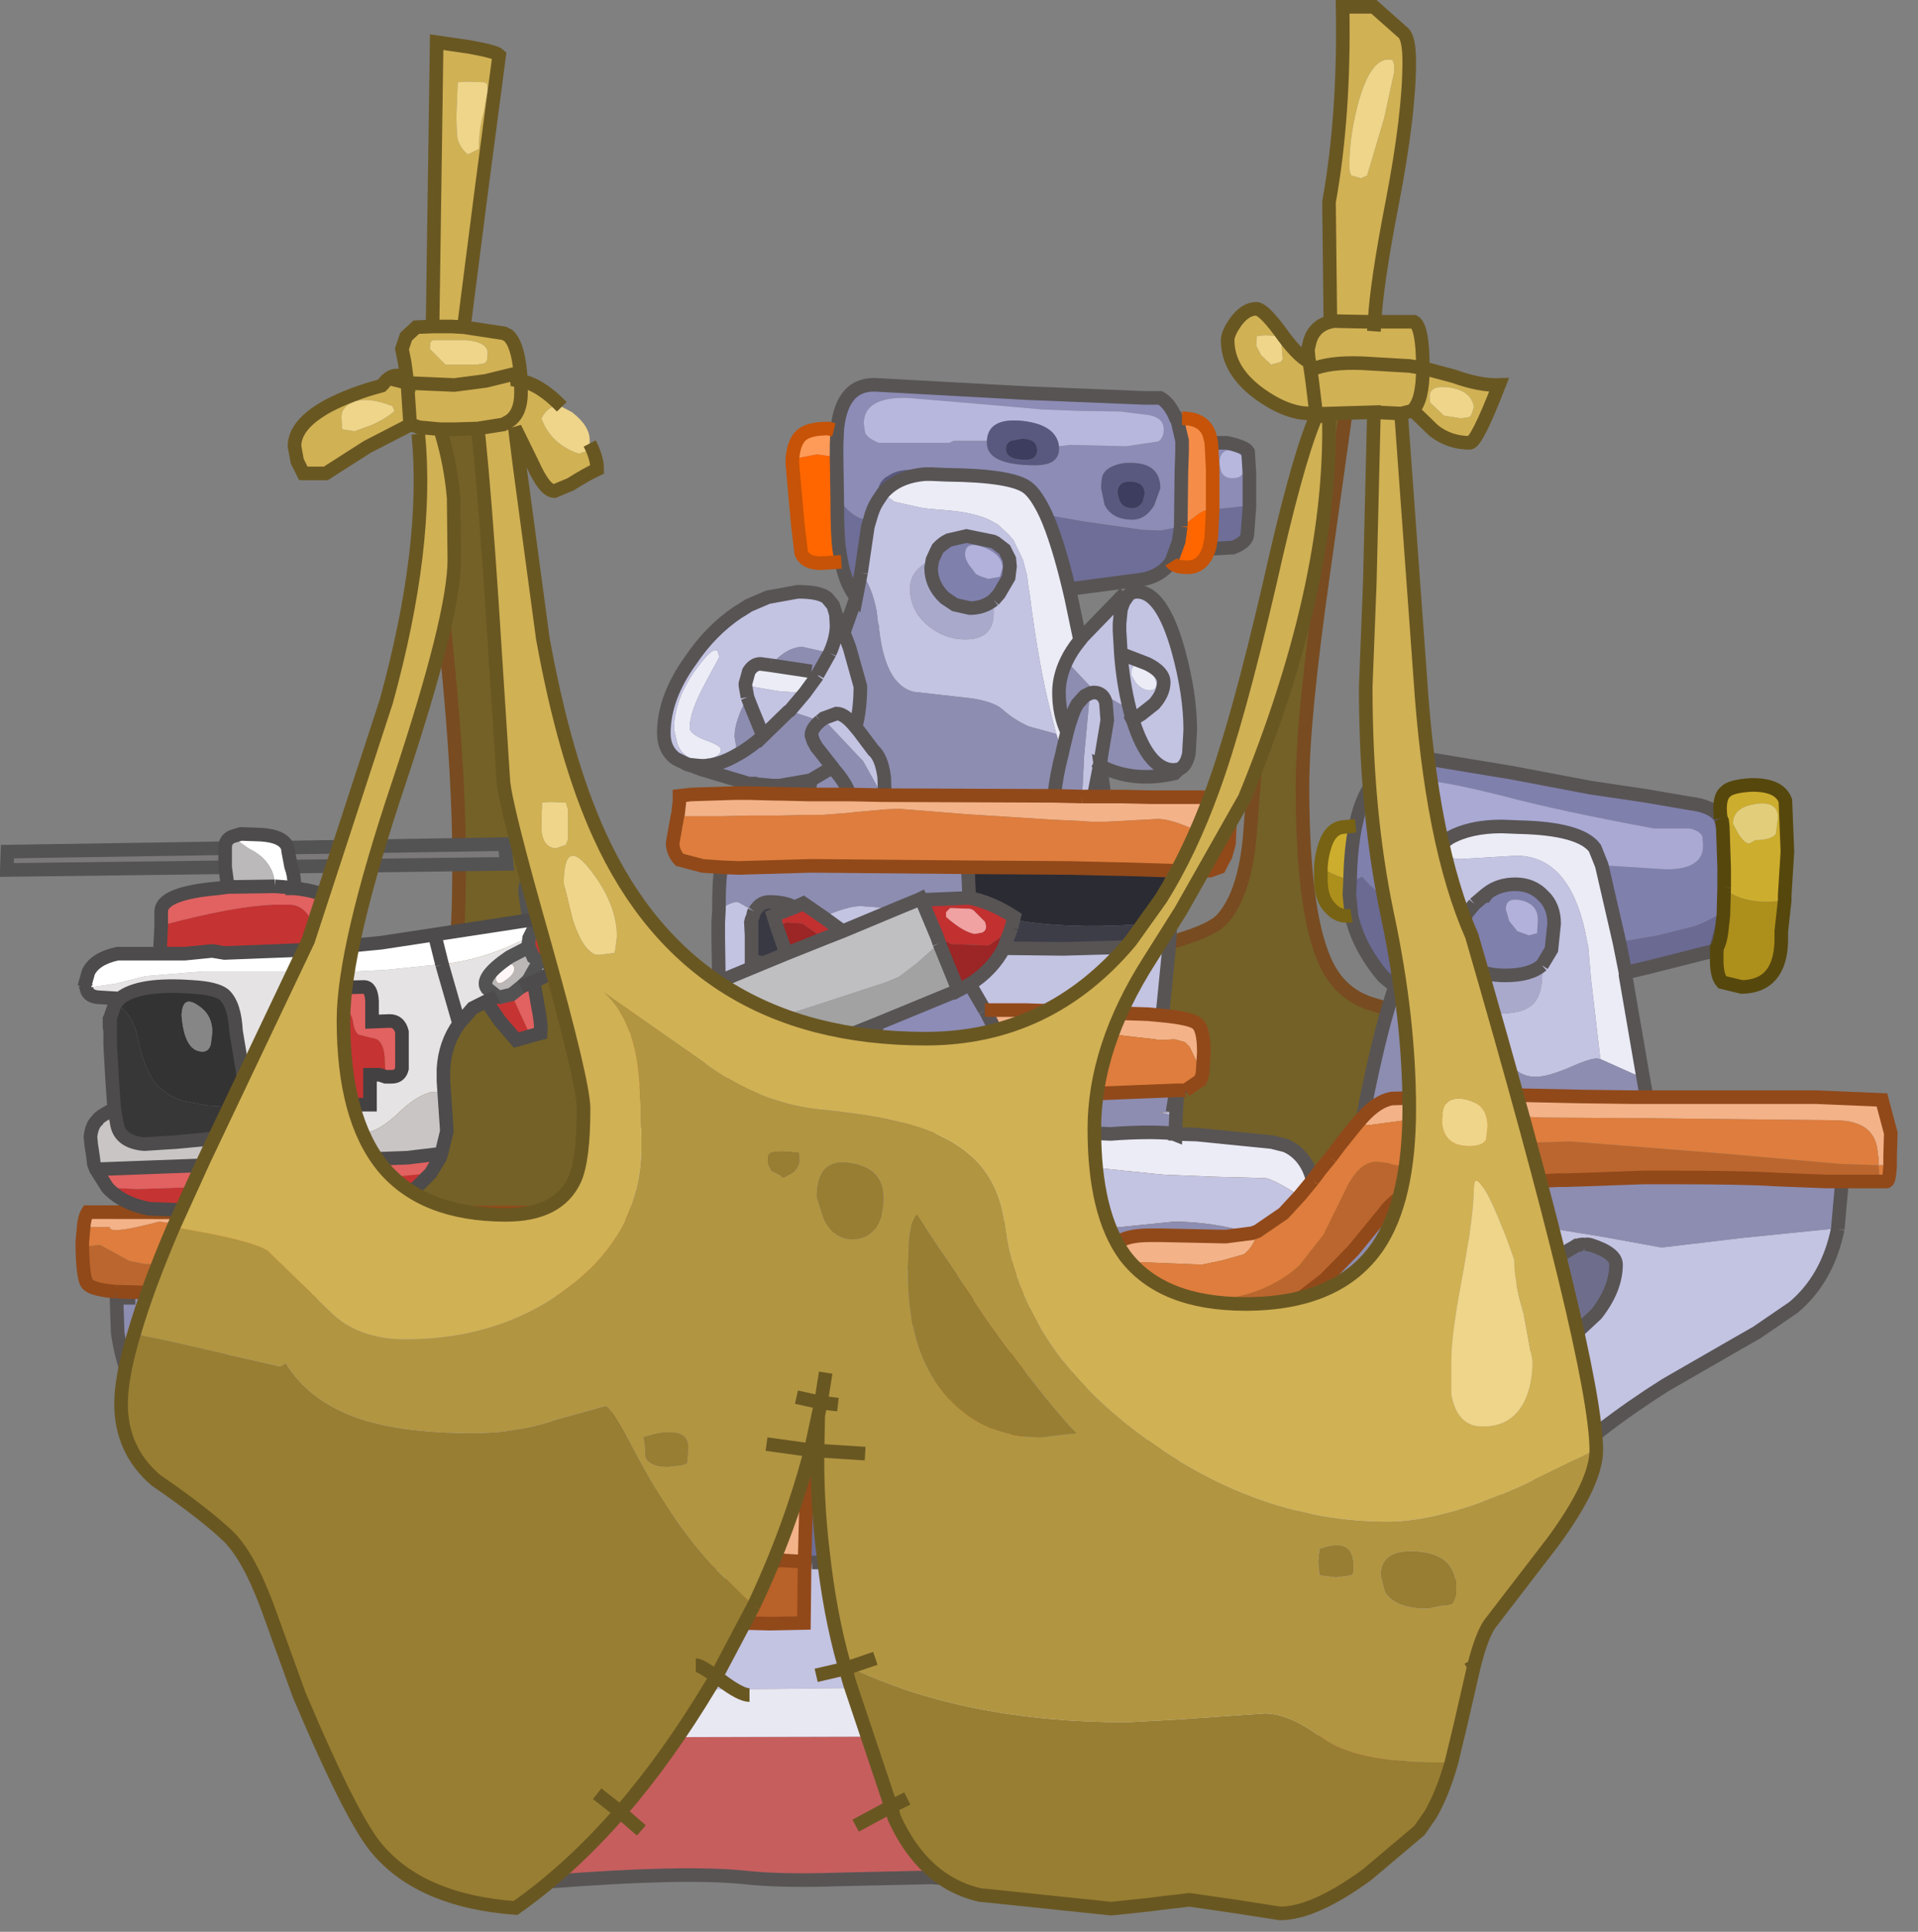 <?xml version="1.0" encoding="utf-8"?>
<svg version="1.1" id="Layer_1"
xmlns="http://www.w3.org/2000/svg"
xmlns:xlink="http://www.w3.org/1999/xlink"
xmlns:author="http://www.sothink.com"
width="141px" height="142px"
xml:space="preserve">
<rect width="100%" height="100%" fill="#808080" stroke="none"/>
<g id="83" transform="matrix(1, 0, 0, 1, 61.3, -46.5)">
<path style="fill:#746127;fill-opacity:1" d="M35.95,88.85Q34.45 99.4 34.45 104.35Q34.45 113.45 36.1 117.15Q37.2 119.65 39.7 120.35Q42.55 121.15 43.25 122.05Q44.9 124.1 44.9 130.4Q44.9 135.25 42.3 139.8Q38.4 146.6 30.35 146.6Q25.9 146.6 21.05 141.35Q15.85 135.7 15.85 129.2Q15.85 127.15 18.7 121.65L19.15 120.8L21.45 116.75L22.85 116.25Q27.65 115.15 28.6 114Q30.25 112.1 30.6 107.7Q31.05 101.5 31.2 100.95Q32.15 97.2 33.5 88.35Q34.8 79.5 35.75 75.75L37.75 76L35.95 88.85M-29.85,79.95L-29.85 76.75L-25.3 77.4L-22 105.5Q-21.25 111.45 -17.75 116.3Q-15.8 118.55 -14.25 121.05Q-11.2 125.9 -11.2 130Q-11.2 140.7 -24.95 140.7Q-32.6 140.7 -36.05 135.5Q-38.65 131.55 -38.65 125.1Q-38.65 121.55 -38.35 120.2L-38.15 120.15L-38 119.85Q-37.45 121.15 -36.5 121.45L-34 121.55Q-29.1 121.55 -27.9 116.95Q-27.55 115.55 -27.55 109.7Q-27.55 103.7 -28.4 95.05L-29.85 79.95" />
<path style="fill:none;stroke-width:1;stroke-linecap:butt;stroke-linejoin:miter;stroke-miterlimit:3;stroke:#784B21;stroke-opacity:1" d="M37.75,76L37.75 75.75L35.75 75.75Q34.8 79.5 33.5 88.35Q32.15 97.2 31.2 100.95Q31.05 101.5 30.6 107.7Q30.25 112.1 28.6 114Q27.65 115.15 22.85 116.25L21.45 116.75L19.15 120.8L18.7 121.65Q15.85 127.15 15.85 129.2Q15.85 135.7 21.05 141.35Q25.9 146.6 30.35 146.6Q38.4 146.6 42.3 139.8Q44.9 135.25 44.9 130.4Q44.9 124.1 43.25 122.05Q42.55 121.15 39.7 120.35Q37.2 119.65 36.1 117.15Q34.45 113.45 34.45 104.35Q34.45 99.4 35.95 88.85L37.75 76M19.15,120.8Q19.2 117.9 21.45 116.75L22.05 115.95M-29.85,79.95L-29.85 76.75L-25.3 77.4L-22 105.5Q-21.25 111.45 -17.75 116.3Q-15.8 118.55 -14.25 121.05Q-11.2 125.9 -11.2 130Q-11.2 140.7 -24.95 140.7Q-32.6 140.7 -36.05 135.5Q-38.65 131.55 -38.65 125.1Q-38.65 121.55 -38.35 120.2L-38.15 120.15L-38 119.85Q-37.45 121.15 -36.5 121.45L-34 121.55Q-29.1 121.55 -27.9 116.95Q-27.55 115.55 -27.55 109.7Q-27.55 103.7 -28.4 95.05L-29.85 79.95" />
<path style="fill:#8C8CB6;fill-opacity:1" d="M11.25,79.05Q11.25 80.7 14.8 80.7Q16.55 80.7 16.55 79.5L16.55 79.3L17.35 79.2L21.5 79.3L23.85 78.95Q24.25 78.7 24.25 78.05Q24.25 77.2 23.1 77L21.05 76.75L17.9 76.7L15.3 76.6L12.5 76.35L5.45 75.75Q2.2 75.65 2.2 77.65L2.3 78.3Q2.45 78.7 3.3 79.05L8.5 79.05L8.8 78.9L11.25 78.9L11.25 79.05M5.35,81.05Q4.55 81.1 4.05 81.45Q3.2 81.85 3.2 83L3.2 83.05L3.2 83.25L3.2 83.35Q2.85 83.9 2.65 84.7L2.6 84.7Q1.7 84.75 0.8 83.75L0.25 83.2L0.2 80.1L0.2 79.2L0.25 78.05Q0.6 74.55 3.3 74.8L14.25 75.4L22.85 75.75L24 75.75Q24.7 76.15 25.15 77.25L25.2 77.3L25.25 77.4L25.6 78.9L25.6 79.65L25.55 81.15L25.5 85.2L24.05 85.5L22.7 85.45L18.5 84.85L15.6 84.35Q14.9 82.85 14.25 82.35Q13.1 81.45 8.3 81.4L7.15 81.35L6.75 81.35Q6.2 81 5.35 81.05M19.9,83.6Q20.45 84.7 21.95 84.7Q22.9 84.7 23.55 83.65L24 82.4Q24 80.3 21.25 80.55Q20.15 80.75 19.8 81.35Q19.65 81.65 19.65 82.4L19.9 83.6M30.25,83.7L27.85 83.95L27.85 82.2L27.85 80.95L27.75 79.05L28.9 79.05Q30.25 79.35 30.45 79.7L30.55 81.3L30.55 83.75L30.25 83.7M30.05,81.3L30.15 80.65Q30.15 79.8 29.25 79.6Q28.35 79.5 28.35 80.6L28.45 81.1Q28.65 81.65 29.3 81.65Q29.9 81.65 30.05 81.3M13.55,152.25L13.5 143.3L13.75 143.15L14.85 143.2L18 143.1L20.65 143L20.75 143L21.45 143.25Q23.35 144.15 23.55 146.25L23.6 152.5L21.25 152.3L18.05 152.05L16.95 152.05L14.05 152.2L13.55 152.25M11.2,120.9L12.05 122.55L12.65 124.05L11.65 124.85L11.35 124.4Q10.35 123.05 8.5 123.05L6.9 123.5L2.5 125L3.2 121.75L9.15 119.3L10 118.85L11.1 120.75L11.2 120.9M-0.05,124.9L0.3 125.7L-3.5 126.95L-6.2 127.75L-5.75 125.4L-0.8 123.4L-0.05 124.9M-8.65,138.95Q-8.35 137.5 -7.25 137.15L-3.4 136.95L0.25 136.6L0.6 136.55L1.55 136.45L1.25 136.15Q0.7 135.3 0.7 134.55Q0.7 134 1 133.35Q1.55 132.5 2.7 131.4Q4.2 130.05 5.35 129.7Q5.05 130.5 5.05 131.3L5.05 131.4Q5.1 132.45 5.7 133.35L6.5 134.25L8.85 136.15L9.45 136.2Q11.6 136.35 12.9 137Q13.85 137.5 14.35 138.3L14.35 139.4L10.3 138.95L4.85 138.5L2.25 138.55L-7.35 139.05L-8.7 139.15L-8.65 138.95M2.3,144.7L2.7 144.7L2.7 144.75L2.3 144.7M5.4,145.65L5.4 145.4L5.25 144.9Q4.9 144.45 3.45 144.3L-0.7 144.1Q-1.2 144.2 -1.2 144.8L-1.1 145.2Q-0.9 145.4 -0.8 145.9L-0.8 146.2L-0.65 146.5Q-0.5 146.8 0.5 146.85L3.75 146.95Q5.05 146.95 5.35 146.35L5.4 146.05L5.4 145.65M6,145.45L6.1 148.95Q6.05 150.5 5.3 151.35Q4.35 152.35 2.4 152.35L-1.9 152.25L-1.9 150.05L-1.9 149.35L-1.9 148.85L-1.9 148.65L-1.8 143.5L-1.6 143.45Q1.3 143.25 5.45 143.4L6.1 143.4L6 145.45M14.6,145.95Q15.2 147.15 16.85 146.7Q17.2 146.5 17.2 145.65Q17.2 144.2 15.75 144.1Q14.3 144 14.3 144.55Q14.3 145.35 14.6 145.95M18.85,144.5L18.65 145.05L18.85 146.2Q19.45 147.05 21.8 147.05Q22.45 147.05 22.45 146.1Q22.45 145.1 21.05 144.65L19.6 144.35L18.85 144.5M-12.35,146.15Q-12 144.05 -10.75 143.85L-9.45 143.85L-9.65 148L-9.65 151.05Q-9.8 153 -10.65 153Q-11.7 153 -12.5 152L-12.75 151.55L-12.8 150.2L-12.6 148.55L-12.55 148.05L-12.55 147.35L-12.5 146.95L-12.35 146.15M-10.7,146.5Q-10.15 146.5 -10.15 145.5Q-10.15 144.6 -10.75 144.5Q-11.35 144.4 -11.35 145.6Q-11.35 146.5 -10.7 146.5M-0.35,145.95L0.05 146.3L-0.05 146.3L-0.35 145.95" />
<path style="fill:#B7B7DE;fill-opacity:1" d="M13.95,77.45Q11.35 77.15 11.25 78.9L8.8 78.9L8.5 79.05L3.3 79.05Q2.45 78.7 2.3 78.3L2.2 77.65Q2.2 75.65 5.45 75.75L12.5 76.35L15.3 76.6L17.9 76.7L21.05 76.75L23.1 77Q24.25 77.2 24.25 78.05Q24.25 78.7 23.85 78.95L21.5 79.3L17.35 79.2L16.55 79.3Q16.35 77.75 13.95 77.45M29.3,81.65Q28.65 81.65 28.45 81.1L28.35 80.6Q28.35 79.5 29.25 79.6Q30.15 79.8 30.15 80.65L30.05 81.3Q29.9 81.65 29.3 81.65M2.7,144.75L2.7 144.7L2.3 144.7L2.7 144.75M5.4,146.05L5.35 146.35Q5.05 146.95 3.75 146.95L0.5 146.85Q-0.5 146.8 -0.65 146.5L-0.8 146.2L-0.8 145.9Q-0.9 145.4 -1.1 145.2L-1.2 144.8Q-1.2 144.2 -0.7 144.1L3.45 144.3Q4.9 144.45 5.25 144.9L5.4 145.4L5.4 145.65L5.4 146.05M14.3,144.55Q14.3 144 15.75 144.1Q17.2 144.2 17.2 145.65Q17.2 146.5 16.85 146.7Q15.2 147.15 14.6 145.95Q14.3 145.35 14.3 144.55M19.6,144.35L21.05 144.65Q22.45 145.1 22.45 146.1Q22.45 147.05 21.8 147.05Q19.45 147.05 18.85 146.2L18.65 145.05L18.85 144.5L19.6 144.35M-11.35,145.6Q-11.35 144.4 -10.75 144.5Q-10.15 144.6 -10.15 145.5Q-10.15 146.5 -10.7 146.5Q-11.35 146.5 -11.35 145.6M-0.05,146.3L0.05 146.3L-0.35 145.95L-0.05 146.3" />
<path style="fill:#595980;fill-opacity:1" d="M16.55,79.3L16.55 79.5Q16.55 80.7 14.8 80.7Q11.25 80.7 11.25 79.05L11.25 78.9Q11.35 77.15 13.95 77.45Q16.35 77.75 16.55 79.3M13.8,78.75L13 78.9Q12.65 79.1 12.65 79.5Q12.65 80.3 14.1 80.3Q14.95 80.3 14.95 79.55L14.9 79.3Q14.75 78.75 13.8 78.75M6.75,81.35Q4.7 81.5 3.6 82.75L3.2 83.35L3.2 83.25L3.2 83.05L3.2 83Q3.2 81.85 4.05 81.45Q4.55 81.1 5.35 81.05Q6.2 81 6.75 81.35M19.65,82.4Q19.65 81.65 19.8 81.35Q20.15 80.75 21.25 80.55Q24 80.3 24 82.4L23.55 83.65Q22.9 84.7 21.95 84.7Q20.45 84.7 19.9 83.6L19.65 82.4M20.85,82.75L21 83.3Q21.25 83.85 21.95 83.85Q22.4 83.85 22.7 83.4L22.85 82.8Q22.85 81.95 21.85 81.9Q20.85 81.85 20.85 82.75" />
<path style="fill:#3D3D5F;fill-opacity:1" d="M14.9,79.3L14.95 79.55Q14.95 80.3 14.1 80.3Q12.65 80.3 12.65 79.5Q12.65 79.1 13 78.9L13.8 78.75Q14.75 78.75 14.9 79.3M21.85,81.9Q22.85 81.95 22.85 82.8L22.7 83.4Q22.4 83.85 21.95 83.85Q21.25 83.85 21 83.3L20.85 82.75Q20.85 81.85 21.85 81.9" />
<path style="fill:#ECECF7;fill-opacity:1" d="M6.75,81.35L7.15 81.35L8.3 81.4Q13.1 81.45 14.25 82.35Q14.9 82.85 15.6 84.35Q16.45 86.25 17.3 89.8L17.45 90.45L18.1 93.55Q17.45 94.35 17.1 95.1Q16.55 96.25 16.55 97.4Q16.55 99 17.15 100.3L16.85 101.55L16.8 101.8L16.35 100.45L16 99.1Q15.05 95.4 14.4 90.2L14.3 89.6L14.2 88.8L13.9 87.65L13.2 86.2L12.85 85.8L12.05 85.05L11.3 84.65Q10.1 84.15 8.2 84L7.55 83.95L6.55 83.85L4.5 83.4L4.4 83.35L3.6 82.75Q4.7 81.5 6.75 81.35M-1.65,95.85L-1.2 96.15L-2.15 97.45L-4.1 97.3L-5.85 97L-6.5 96.75L-6.25 95.85Q-5.9 95.3 -5.4 95.3L-4.65 95.4L-1.65 95.85M19.1,105.05L19.55 102.75L19.6 102.8L19.9 105.05L19.1 105.05M35.2,133.25L34.25 134.4Q32.35 133.2 31.75 133.1L28 133L24.3 132.85L11.85 131.6L10 131.5L8.7 131.5L5.05 131.4L5.05 131.3Q5.05 130.5 5.35 129.7L5.45 129.45L8.85 129.25L14.25 129.6L20.35 129.85Q23.05 129.65 24.85 129.8L25.1 129.9L25.1 129.85L26.7 129.9L32.2 130.45L33.2 130.7Q33.9 131 34.4 131.6Q34.95 132.25 35.2 133.25M58.2,118L58.2 118.2L59.5 125.75L58.7 125.4L56.35 124.35L55.65 118.35L55.45 116L55.4 115.85Q54.3 109.4 50.15 109.4L46 109.65Q44.85 109.55 44.15 108.9L45.25 108.1Q46.75 107.25 49.1 107.25L50.35 107.3Q54.9 107.4 55.95 108.85L56.45 110.1L57.75 115.75L58.2 118M-10.1,131.2L-8.05 130.35L-7.15 131.6L-7.75 131.6L-9.25 131.6Q-14.35 131.45 -15.9 130.5Q-15.9 128.6 -11.1 128.6L-10.1 131.2M21.85,96.1Q21.85 95.05 22.75 95.55Q23.7 96.05 23.7 96.8Q23.7 97.25 23.2 97.25Q22.7 97.25 22.2 96.7L21.85 96.1M-8.45,94.85L-9.5 96.8Q-10.6 98.85 -10.6 100Q-10.6 100.45 -9.45 100.9Q-8.3 101.3 -8.3 101.6Q-8.3 102.3 -9.95 102.3Q-11.05 102.3 -11.5 101.2L-11.75 100.1Q-11.75 97.9 -10.1 95.65Q-8.45 93.4 -8.45 94.85M-3.95,131.5L-3.4 131.3L-3.4 131.5L-3.95 131.5" />
<path style="fill:#C3C3E2;fill-opacity:1" d="M7.65,86.8L7.5 87.1L7.25 87.65Q6.8 87.8 6.45 88.1Q5.6 88.75 5.6 89.75Q5.6 90.6 5.95 91.3Q6.3 92 7 92.55Q8.2 93.5 9.65 93.5Q11.75 93.5 11.75 91.55L11.75 90.6L11.8 90.55L12.15 90.15L12.85 88.95L12.95 88.15L12.9 87.6L12.55 86.9L11.9 86.4L11.7 86.3L9.75 85.9L8.45 86.2Q8 86.4 7.65 86.8M14.35,99.9Q13.3 99.45 12.4 98.65Q11.6 97.95 9.4 97.75L5.85 97.35Q3.7 96.8 3.3 92.45L3.25 92.3L3.15 91.45Q2.8 89.6 2 88.6L2.5 85.2L2.65 84.7Q2.85 83.9 3.2 83.35L3.6 82.75L4.4 83.35L4.5 83.4L6.55 83.85L7.55 83.95L8.2 84Q10.1 84.15 11.3 84.65L12.05 85.05L12.85 85.8L13.2 86.2L13.9 87.65L14.2 88.8L14.3 89.6L14.4 90.2Q15.05 95.4 16 99.1L16.35 100.45L14.35 99.9M21.75,98.65L18.95 97.05L18.9 97L18.65 96.75L17.1 95.1Q17.45 94.35 18.1 93.55L18.3 93.3L21.4 90.1L21.65 90.25Q21.9 90 22.3 90Q24.1 90 25.3 94.25Q26.2 97.5 26.2 100.15L26.1 101.9Q25.9 102.85 25.35 103.05L25 103.1Q23.15 103.1 22 99.5L21.95 99.4L21.75 98.65M-3.25,98.75L-3.35 98.8L-5.2 100.6L-6 98.65L-6.35 97.75Q-7.3 99.5 -7.3 100.65L-7.1 101.85L-7.05 101.95Q-8.5 102.8 -9.7 102.8L-10.75 102.7L-11.65 102.25Q-12.5 101.6 -12.5 100.4Q-12.5 97.75 -10.5 95Q-9.05 92.85 -7.05 91.5L-6.8 91.35L-6.25 91L-4.85 90.4L-2.65 90Q-1.05 90 -0.5 90.45L-0.05 91L0.15 91.65L0.2 92.45L0.45 92.3L0.75 93.05L1.15 94.1L1.95 96.95Q1.95 98.65 1.6 99.95L1.85 100.25L2.9 101.65Q3.5 102.15 3.7 103.6L3.75 104.95L3.55 104.95L2.15 102.45L-0.45 99.7L-0.8 99.55L-1 99.5L-3.25 98.75M-1.2,96.1L-0.3 94.5L-2.3 94.05Q-3.45 94.05 -4.65 95.4L-5.4 95.3Q-5.9 95.3 -6.25 95.85L-6.5 96.75L-5.85 97L-4.1 97.3L-2.15 97.45L-1.2 96.15L-1.2 96.1M23.1,121.05L14.2 120.75L11.1 120.75L10 118.85Q11.65 117.8 12.5 116.2L16.85 116.25L24.05 116.05L24.65 116.1L24.15 121.15L23.1 121.05M25.15,126.65L25.35 126.65L25.55 126.65L25.65 126.8L25.25 126.8L25.15 128.55L23.9 128.25L24.9 128.25L25.15 126.65M-36.3,171L-36.55 169.2Q-37.7 160.8 -41.6 158.7Q-46.95 155.8 -50.05 151.15L-51.05 149.5L-48.15 147.65Q-44.45 145.35 -40.65 145.35L-37.25 146L-33.65 146.65L-26.95 146.15L-23.45 145.85L-20.8 145.65Q-17.2 145.65 -16.9 148.5Q-16.55 151.85 -15.8 153.9L-15.7 156.1L-15.65 156.5Q-15.05 158.9 -12.55 158.05L-12.55 157.9Q-12.15 161.4 -8.15 161.4L-7.4 161.4Q-7.6 163.5 -7.4 165.8L-6.65 165.8L-4.7 165.85L-2.2 165.8L-2.15 161.3L-1.95 161.3L-1.95 161.4L-1.6 161.35L8.15 161.45L8.15 161.6L8.2 165.25L13.4 165.15L13.5 161.6L13.5 161.5L13.65 161.5L13.95 161.5L15.1 161.4L18.05 161.45L18.15 161.45L21.3 161.55Q24 160.65 23.6 157.85L23.6 154.4Q26.4 153.55 27.25 152.85Q29.5 151.1 33.4 147L35.6 144.7L35.8 144.45L38.4 141.65L38.45 141.55L39.1 140.8Q39.75 140.15 44.65 138.4Q49.6 136.55 51.2 136.55L56.45 137.4L60.85 138.2L66.75 137.5L73.15 136.85L73.8 136.85Q73.05 140.5 70.55 142.6L67.85 144.45L66.45 145.25L61.15 148.3Q51.15 154.6 46.15 162.7L46.25 162.75Q45.55 163.7 43.4 170.15L42.75 170.15L28.4 170.3L18.25 170.4L-36.3 171M-16.05,133.65L-16.3 131.6L-16.35 131.5L-15.9 130.5Q-14.35 131.45 -9.25 131.6L-7.75 131.6L-7.15 131.6Q-6.55 132.3 -6.15 132.3L-3.95 131.5L-3.4 131.5L-3.4 136.45L-9.5 135.35L-16.05 133.65M-5.85,113.5L-5.9 113.6L-5.95 113.85L-6.05 114.1L-6.1 114.3L-6.05 115.25L-6.05 117.1L-5.2 117.3L-8.45 118.65L-8.5 115.45L-8.5 115.25L-8.5 114.3L-8.45 113.4Q-7.6 112.8 -7.1 112.8Q-7 112.8 -5.85 113.5M19.1,105.05L18.25 105.05L18.4 102.05L18.8 97.75L18.85 97.45L19.1 97.4Q19.8 97.4 20 98.15L20.1 99.45L19.65 102.15L19.6 102.65L19.55 102.75L19.1 105.05M22.2,96.7Q22.7 97.25 23.2 97.25Q23.7 97.25 23.7 96.8Q23.7 96.05 22.75 95.55Q21.85 95.05 21.85 96.1L22.2 96.7M42.35,114.1L42.8 111.15Q43.25 109.75 44.15 108.9Q44.85 109.55 46 109.65L50.15 109.4Q54.3 109.4 55.4 115.85L55.45 116L55.65 118.35L56.35 124.35L56.1 124.3Q55.55 124.3 54 125Q52.45 125.65 51.6 125.65Q50.3 125.65 49.6 124.5Q48.95 123.3 47.15 123.25L44.3 122.95Q42.95 122.65 42.3 121.65Q41.8 120.75 41.6 119.2L41.5 118.1L42.35 114.1M47,112.95Q45.75 112.95 45.1 114.15L44.8 115.2L44.7 115.95Q44.7 117.3 45.55 118.6L46.1 119.35L46.5 119.8Q47.7 121 49 121Q50.8 121 51.5 120.2Q51.95 119.65 52.05 118.65L52.1 117.75L52.05 117.45L52.15 117.3L52.75 116.3L52.95 114.4Q52.95 113.1 52.15 112.35Q51.35 111.5 50.1 111.5Q48.9 111.5 48.05 112.15L47.9 112.35L47.8 112.35L47.1 112.95L47 112.95M49.2,144.45L49.8 145.1L51.25 145.4Q53.15 145.4 54.6 144.45L56.05 143.1Q57.5 141.25 57.5 139.45Q57.5 138.6 55.6 138L55.25 137.95L55.35 138.05Q55.15 137.9 54.65 138.05L54.6 138.05L54.45 138.15Q53.15 138.85 51.55 140.25Q49.1 142.45 49.1 144.1L49.2 144.45M-0.8,113.9L-0.45 113.75Q1.1 113.1 2 113.1L4.6 113.3L0.65 114.95L-0.8 113.9M33.05,135.7L31.15 137L30.75 137.15Q27.75 136.3 25 136.3L21.05 136.7L16.5 137.1L15.7 137.1L12.9 137Q11.6 136.35 9.45 136.2L8.85 136.15L6.5 134.25L5.7 133.35Q5.1 132.45 5.05 131.4L8.7 131.5L10 131.5L11.85 131.6L24.3 132.85L28 133L31.75 133.1Q32.35 133.2 34.25 134.4L33.05 135.7M46.6,163.05L46.75 163.2L46.55 163.1L46.55 163.05L46.6 163.05M-10.1,95.65Q-11.75 97.9 -11.75 100.1L-11.5 101.2Q-11.05 102.3 -9.95 102.3Q-8.3 102.3 -8.3 101.6Q-8.3 101.3 -9.45 100.9Q-10.6 100.45 -10.6 100Q-10.6 98.85 -9.5 96.8L-8.45 94.85Q-8.45 93.4 -10.1 95.65" />
<path style="fill:#8080AD;fill-opacity:1" d="M10,91.2L8.9 90.95L8.15 90.45Q7.15 89.5 7.15 88.25L7.25 87.65L7.5 87.1L7.65 86.8L8.15 86.4L8.45 86.2L9.75 85.9L11.7 86.3L11.9 86.4L12.55 86.9L12.9 87.6L12.95 88.15L12.85 88.95L12.15 90.15L11.8 90.55L11.75 90.6Q11 91.2 10 91.2M11.2,86.8L11.05 86.75Q9.65 86.2 9.65 87.25Q9.65 87.7 10.15 88.3L10.45 88.7L10.75 88.85L11.35 89.05L12.2 88.9L12.4 88.25Q12.4 87.35 11.2 86.8M38.35,107.2Q38.6 105.95 39.05 105Q39.6 103.85 40.45 103.25L40.8 103.05Q41.95 102.35 43.8 102.3L49.85 103.3L55.65 104.4L59.7 105L62.9 105.55Q64.65 105.75 65.2 106.65L65.35 107.3L65.45 110.3L65.45 111.75L65.4 113.55Q63.6 114.55 63 114.65L60.6 115.25L57.75 115.75L56.45 110.1L61.2 110.4Q63.9 110.4 63.9 108.65L63.85 108Q63.65 107.55 62.9 107.4L60.3 107.4Q53.25 106.1 49.15 105Q44.55 103.85 43 103.85Q41.25 103.95 41.25 105.55Q41.25 106.65 42.45 107.2L45.25 108.1L44.15 108.9Q43.25 109.75 42.8 111.15L42.35 114.1L40.25 112.4L39 111.15L38.85 110.95L38.35 111.15L38.15 111.15L37.95 111.15Q38 108.85 38.35 107.2M49.4,113.35L49.65 114.2L50.25 114.95L51.1 115.25L51.7 115.1L51.75 114.1Q51.75 113 50.6 112.7Q49.4 112.4 49.4 113.35M49.35,118.2Q47.8 118.2 47.1 117.6Q46.35 117.05 46.3 115.7L46.3 115.55Q46.3 114.05 46.55 113.6L47.1 112.95L47.8 112.35L47.9 112.35L48.05 112.15Q48.9 111.5 50.1 111.5Q51.35 111.5 52.15 112.35Q52.95 113.1 52.95 114.4L52.75 116.3L52.15 117.3L52.05 117.45Q51.2 118.2 49.35 118.2" />
<path style="fill:#6E6E98;fill-opacity:1" d="M8.45,86.2L8.15 86.4L7.65 86.8Q8 86.4 8.45 86.2M24.8,87.8Q24.05 88.85 22.65 89.1L17.3 89.8Q16.45 86.25 15.6 84.35L18.5 84.85L22.7 85.45L24.05 85.5L25.5 85.2L25.35 86.3L24.8 87.8M0.55,87.8L0.4 86.9Q0.25 85.95 0.25 83.2L0.8 83.75Q1.7 84.75 2.6 84.7L2.65 84.7L2.5 85.2L2 88.6L1.95 88.85L1.65 90.4Q0.9 89.5 0.55 87.8M27.75,86L27.85 83.95L30.25 83.7L30.55 83.75L30.4 85.8Q30.35 86.35 29.35 86.75L27.6 86.85L27.6 86.8L27.75 86M13.5,161.5Q13.3 158 13.5 153.6L13.55 152.45L13.55 152.25L14.05 152.2L16.95 152.05L18.05 152.05L21.25 152.3L23.6 152.5L23.6 154.4L23.6 157.85Q24 160.65 21.3 161.55L18.15 161.45L18.05 161.45L15.1 161.4L13.95 161.5L13.65 161.5L13.5 161.5M0.3,125.7L0.5 126.2L2.4 125.25L2.5 125L6.9 123.5L8.5 123.05Q10.35 123.05 11.35 124.4L11.65 124.85L7.6 126.75L7.5 126.75L7.45 126.8L7.25 126.9L6.9 127.2Q6.3 127.7 5.75 128.7L5.45 129.45L5.35 129.7Q4.2 130.05 2.7 131.4Q1.55 132.5 1 133.35Q0.7 134 0.7 134.55Q0.7 135.3 1.25 136.15L1.55 136.45L0.6 136.55L0.25 136.6L-3.4 136.95L-3.4 136.45L-3.4 131.5L-3.4 131.3L-3.95 131.5L-6.15 132.3Q-6.55 132.3 -7.15 131.6L-8.05 130.35L-6.55 129.65L-6.25 128.05L-6.2 127.75L-3.5 126.95L0.3 125.7M14.35,139.45L14.35 139.75L5.5 139.8L-8.75 139.8L-8.7 139.15L-7.35 139.05L2.25 138.55L4.85 138.5L10.3 138.95L14.35 139.4L14.35 139.45M13.5,143.3L13.5 143.2L13.5 143.15L13.75 143.15L13.5 143.3M-1.6,161.35L-1.95 161.4L-1.95 161.3L-2.15 161.3L-2 155.55L-1.9 152.25L2.4 152.35Q4.35 152.35 5.3 151.35Q6.05 150.5 6.1 148.95L6 145.45L6.1 143.4L8 143.4Q7.9 145.4 7.95 149.55L8 156.35L8.15 161.45L-1.6 161.35M-7.4,161.4L-8.15 161.4Q-12.15 161.4 -12.55 157.9L-12.55 158.05Q-15.05 158.9 -15.65 156.5L-15.7 156.1L-15.8 153.9L-15.85 152.25L-15.8 148.9Q-15.7 146.75 -14.95 146.1L-12.35 146.15L-12.5 146.95L-12.55 146.95L-12.55 147.35L-12.55 148.05L-12.6 148.55L-12.8 150.2L-12.75 151.55L-12.5 152Q-11.7 153 -10.65 153Q-9.8 153 -9.65 151.05L-9.65 148L-9.45 143.85L-7.3 143.75L-7.2 143.75L-7.15 143.75L-7.15 151.15Q-7.15 155.9 -7.3 157.85L-7.4 161.15L-7.4 161.4" />
<path style="fill:#FF9B58;fill-opacity:1" d="M-0.15,80.05L-1.25 79.9L-3.05 80.25Q-2.95 79 -2.4 78.5Q-1.85 78 -0.4 78L0 78.1L0.25 78.05L0.2 79.2L0.2 80.1L-0.15 80.05" />
<path style="fill:#FF6600;fill-opacity:1" d="M0.2,80.1L0.25 83.2Q0.25 85.95 0.4 86.9L0.55 87.8L-0.95 87.9Q-2.1 87.9 -2.4 87.15L-2.65 85.05L-3.05 80.6L-3.05 80.25L-1.25 79.9L-0.15 80.05L0.2 80.1M27.6,86.8Q27.15 88.2 26 88.2Q25.05 88.2 24.8 87.8L25.35 86.3L25.5 85.2L25.6 85.15L26.5 84.5Q27.1 84 27.55 83.95L27.85 83.95L27.75 86L27.6 86.8" />
<path style="fill:#A9A9CB;fill-opacity:1" d="M7.25,87.65L7.15 88.25Q7.15 89.5 8.15 90.45L8.9 90.95L10 91.2Q11 91.2 11.75 90.6L11.75 91.55Q11.75 93.5 9.65 93.5Q8.2 93.5 7 92.55Q6.3 92 5.95 91.3Q5.6 90.6 5.6 89.75Q5.6 88.75 6.45 88.1Q6.8 87.8 7.25 87.65M52.05,117.45L52.1 117.75L52.05 118.65Q51.95 119.65 51.5 120.2Q50.8 121 49 121Q47.7 121 46.5 119.8L46.1 119.35L45.55 118.6Q44.7 117.3 44.7 115.95L44.8 115.2L45.1 114.15Q45.75 112.95 47 112.95L47.1 112.95L46.55 113.6Q46.3 114.05 46.3 115.55L46.3 115.7Q46.35 117.05 47.1 117.6Q47.8 118.2 49.35 118.2Q51.2 118.2 52.05 117.45" />
<path style="fill:#8D8DB1;fill-opacity:1" d="M21.95,99.4L22 99.5Q23.15 103.1 25 103.1L25.05 103.35Q22 104.05 19.6 102.8L19.55 102.75L19.6 102.65L19.65 102.15L20.1 99.45L20 98.15Q19.8 97.4 19.1 97.4L18.85 97.45L18.8 97.75L18.4 102.05L18.25 105.05L16.2 105L3.75 104.95L3.7 103.6Q3.5 102.15 2.9 101.65L1.85 100.25L1.6 99.95Q1.95 98.65 1.95 96.95L1.15 94.1L0.75 93.05L0.8 92.8L1.65 90.4L1.95 88.85L2 88.6Q2.8 89.6 3.15 91.45L3.25 92.3L3.3 92.45Q3.7 96.8 5.85 97.35L9.4 97.75Q11.6 97.95 12.4 98.65Q13.3 99.45 14.35 99.9L16.35 100.45L16.8 101.8L16.85 101.55L17.15 100.3Q16.55 99 16.55 97.4Q16.55 96.25 17.1 95.1L18.65 96.75L18.9 97L18.95 97.05L21.75 98.65L21.95 99.4M-1,99.5L-0.8 99.55L-0.45 99.7L2.15 102.45L3.55 104.95L1.15 104.9L-1.85 104.9L-1.7 103.85L-4 104.25L-4.5 104.25L-6.15 104.1L-6.25 104.1L-9.75 103.05L-9.7 102.8Q-8.5 102.8 -7.05 101.95L-7.1 101.85L-7.3 100.65Q-7.3 99.5 -6.35 97.75L-6 98.65L-5.2 100.6L-3.35 98.8L-3.25 98.75L-1 99.5M-1.2,96.15L-1.65 95.85L-4.65 95.4Q-3.45 94.05 -2.3 94.05L-0.3 94.5L-1.2 96.1L-1.2 96.15M25.55,126.65L25.85 126.65L25.8 126.8L25.65 126.8L25.55 126.65M24.9,128.25L23.9 128.25L25.15 128.55L25.1 129.85L24.85 129.8Q23.05 129.65 20.35 129.85L14.25 129.6L8.85 129.25L5.45 129.45L5.75 128.7Q6.3 127.7 6.9 127.2L7.25 126.9L7.65 126.9L14.4 126.85L18.85 126.9L25.15 126.65L24.9 128.25M38.9,128.6L39.05 127.8Q40.1 122.55 41 119.8L41.25 119L41.5 118.1L41.6 119.2Q41.8 120.75 42.3 121.65Q42.95 122.65 44.3 122.95L47.15 123.25Q48.95 123.3 49.6 124.5Q50.3 125.65 51.6 125.65Q52.45 125.65 54 125Q55.55 124.3 56.1 124.3L56.35 124.35L58.7 125.4L59.5 125.75L59.75 127.15L59.55 127.15L58.8 127.15L54.9 127.1L50.3 127L44.6 127.15L42.75 127.2L41 127.25Q39.95 127.45 38.9 128.6M-52.7,141.45L-50.85 141.5L-46.65 141.5L-42.95 141.6L-39.95 141.55L-35.5 141.3L-34.15 141.4L-25.65 141.25L-23.35 141.25L-19.55 141.3L-19.25 141.3L-13.45 141.3L-10.7 141.2Q-10.2 141.25 -9.8 140.9L-9.7 140.85L-9.35 140.25L-9.25 138.9L-9.25 138.1L-9.25 136.5L-9.55 136L-9.95 135.65L-15.9 135.65L-16.05 133.65L-9.5 135.35L-3.4 136.45L-3.4 136.95L-7.25 137.15Q-8.35 137.5 -8.65 138.95L-8.7 139.15L-8.75 139.8L5.5 139.8L14.35 139.75L14.35 139.45L14.35 139.4L14.35 138.3Q13.85 137.5 12.9 137L15.7 137.1L16.5 137.1L21.05 136.7L25 136.3Q27.75 136.3 30.75 137.15L28.8 137.4L24.05 137.3L23.25 137.3Q21.45 137.3 20.8 137.9L20.5 138.5L20.5 139.2L20.5 139.65L20.35 141.8L20.35 141.95Q20.35 142.7 20.65 143L18 143.1L14.85 143.2L13.75 143.15L13.5 143.15L13.5 143L13.45 141.65L8.15 141.45L8.1 142.55L8 143.2L8 143.4L6.1 143.4L5.45 143.4Q1.3 143.25 -1.6 143.45L-1.8 143.5L-1.9 142L-4.4 142.1L-7.2 142.2L-7.2 142.5L-7.15 143.4L-7.15 143.65L-7.15 143.75L-7.2 143.75L-7.3 143.75L-9.45 143.85L-10.75 143.85Q-12 144.05 -12.35 146.15L-14.95 146.1Q-15.7 146.75 -15.8 148.9L-15.85 152.25L-15.8 153.9Q-16.55 151.85 -16.9 148.5Q-17.2 145.65 -20.8 145.65L-23.45 145.85L-26.95 146.15L-33.65 146.65L-37.25 146L-40.65 145.35Q-44.45 145.35 -48.15 147.65L-51.05 149.5Q-52.3 147.05 -52.65 144.45L-52.75 141.45L-52.7 141.45M-11.7,127L-11.2 128.25L-13.5 128.25L-14.1 126.9L-11.8 127L-11.7 127M-7.1,112.8Q-7.6 112.8 -8.45 113.4Q-8.45 110.9 -8.25 110.25L-7 110.3L-1.8 110.15L-1.2 110.15L9.85 110.25L9.95 112.5L6.45 112.65L6.4 112.55L6.3 112.6L4.6 113.3L2 113.1Q1.1 113.1 -0.45 113.75L-0.8 113.9L-2.25 112.9L-2.9 113.2Q-3.55 112.8 -4.75 112.8Q-5.3 112.8 -5.65 113.25L-5.85 113.5Q-7 112.8 -7.1 112.8M74.1,133.5L73.8 136.85L73.15 136.85L66.75 137.5L60.85 138.2L56.45 137.4L51.2 136.55Q49.6 136.55 44.65 138.4Q39.75 140.15 39.1 140.8L38.45 141.55L38.4 141.65L35.8 144.45L35.6 144.7L33.4 147Q29.5 151.1 27.25 152.85Q26.4 153.55 23.6 154.4L23.6 152.5L23.55 146.25Q23.35 144.15 21.45 143.25L23.45 143.35L25.9 143.3L26.85 143.25L30.6 143.1Q32.6 143.05 34.2 141.95L34.35 141.9L34.6 141.7L36.1 140.55L38.2 138.4L40.45 135.65Q41.35 134.4 43 133.9L43.4 133.8L47.3 133.35L50.4 133.3L52.3 133.3L53.25 133.25L53.8 133.25L55.4 133.2L59.55 133.05L61.25 133.05L61.4 133.05Q67.05 133.05 69.2 133.2L73.05 133.35L73.35 133.35L74.1 133.35L74.1 133.5M-12.5,146.95L-12.55 147.35L-12.55 146.95L-12.5 146.95" />
<path style="fill:#B1B1DB;fill-opacity:1" d="M12.4,88.25L12.2 88.9L11.35 89.05L10.75 88.85L10.45 88.7L10.15 88.3Q9.65 87.7 9.65 87.25Q9.65 86.2 11.05 86.75L11.2 86.8Q12.4 87.35 12.4 88.25M50.6,112.7Q51.75 113 51.75 114.1L51.7 115.1L51.1 115.25L50.25 114.95L49.65 114.2L49.4 113.35Q49.4 112.4 50.6 112.7" />
<path style="fill:#F58D48;fill-opacity:1" d="M25.6,77.25Q27.3 77.25 27.65 78.6L27.75 79.05L27.85 80.95L27.85 82.2L27.85 83.95L27.55 83.95Q27.1 84 26.5 84.5L25.6 85.15L25.5 85.2L25.55 81.15L25.6 79.65L25.6 78.9L25.25 77.4L25.6 77.25" />
<path style="fill:#CDAD2D;fill-opacity:1" d="M37.95,111.15Q36.85 110.95 35.8 110.25Q35.85 109.35 36.15 108.5Q36.55 107.4 37.4 107.3L38.35 107.2Q38 108.85 37.95 111.15M68.7,112.8Q66.75 112.8 65.6 111.95L65.45 111.75L65.45 110.3L65.35 107.3L65.3 106.85L65.2 106.65Q65 105.15 65.55 104.7Q65.9 104.3 67.4 104.2Q69.5 104.15 69.95 105.35L70.1 109.1L69.9 112.3L69.9 112.7L68.7 112.8M67.3,108.5L67.75 108.25Q68.9 108.25 69.25 107.8L69.4 106.6Q69.4 105.35 67.75 105.6Q66.1 105.85 66.1 107.05L66.5 107.8Q66.95 108.5 67.3 108.5" />
<path style="fill:#A9A9D4;fill-opacity:1" d="M55.95,108.85Q54.9 107.4 50.35 107.3L49.1 107.25Q46.75 107.25 45.25 108.1L42.45 107.2Q41.25 106.65 41.25 105.55Q41.25 103.95 43 103.85Q44.55 103.85 49.15 105Q53.25 106.1 60.3 107.4L62.9 107.4Q63.65 107.55 63.85 108L63.9 108.65Q63.9 110.4 61.2 110.4L56.45 110.1L55.95 108.85" />
<path style="fill:#E2CE7A;fill-opacity:1" d="M66.5,107.8L66.1 107.05Q66.1 105.85 67.75 105.6Q69.4 105.35 69.4 106.6L69.25 107.8Q68.9 108.25 67.75 108.25L67.3 108.5Q66.95 108.5 66.5 107.8" />
<path style="fill:#AD8F1B;fill-opacity:1" d="M37.95,111.15L37.9 112.25L38.05 113.8Q37.15 113.95 36.55 113.3Q35.8 112.6 35.8 111.15L35.8 110.3L35.8 110.25Q36.85 110.95 37.95 111.15M65.3,114.6L65.4 113.7L65.4 113.55L65.45 111.75L65.6 111.95Q66.75 112.8 68.7 112.8L69.9 112.7L69.65 114.95L69.65 115.7Q69.55 119 66.75 119.05L65.3 118.7Q64.9 118.25 64.9 117.05L64.9 116.2Q65.2 115.75 65.3 114.6" />
<path style="fill:#6A6A93;fill-opacity:1" d="M37.9,112.25L37.95 111.15L38.15 111.15L38.35 111.15L38.85 110.95L39 111.15L40.25 112.4L42.35 114.1L41.5 118.1L41.25 119L40.4 118.3Q38.55 116.1 38.05 113.8L37.9 112.25M57.75,115.75L60.6 115.25L63 114.65Q63.6 114.55 65.4 113.55L65.4 113.7L65.3 114.6L64.9 116.1L64.9 116.2L64.65 116.4L59.7 117.65L58.2 118L57.75 115.75" />
<path style="fill:#F3B288;fill-opacity:1" d="M3.75,104.95L16.2 105L18.25 105.05L19.1 105.05L19.9 105.05L21.2 105.05L23.3 105.1L26.4 105.1Q28.25 105.05 28.75 105.6Q29.1 105.95 29.1 107.3L29.05 108.5L28.8 109.4Q28.5 108.5 27.55 108Q25.05 106.7 23.8 106.7L20.1 106.9L18.85 106.9L18.2 106.85L16.05 106.75L9.75 106.35L4.75 105.95L3.75 106L1.5 106.2L1.15 106.25L-0.85 106.4L-1.75 106.4L-2.05 106.4L-3.95 106.45L-6.3 106.45L-8.25 106.5L-11.1 106.5L-11.5 106.5L-11.45 106.3L-11.35 105.4L-11.35 105L-10.5 104.9L-7.35 104.8L-6.2 104.8L-4.25 104.85L-3.95 104.85L-1.85 104.9L1.15 104.9L3.55 104.95L3.75 104.95M11.1,120.75L14.2 120.75L23.1 121.05L24.15 121.15Q26.2 121.35 26.65 121.7Q27.2 122.05 27.2 123.85L27.1 125.45L26.15 123.45L25.8 123.1L25.05 122.9L23.9 122.95L23.65 122.9L18 122.25L12.7 122.55L12.05 122.55L11.2 120.9L11.1 120.75M76.8,132.15L76.8 131.6L76.75 131.35Q76.65 128.85 73.6 128.85L60 128.7L52.15 128.65L48.9 128.5L46.3 128.25L44.1 128.55L43.1 128.7L39.4 129.2L38.8 129.15L38.5 129.05L38.9 128.6Q39.95 127.45 41 127.25L42.75 127.2L44.6 127.15L50.3 127L54.9 127.1L58.8 127.15L59.55 127.15L59.75 127.15L61.2 127.15L72.25 127.15L77.05 127.35L77.7 129.8L77.65 131.5L77.65 131.6L77.65 132.15L77.1 132.15L76.8 132.15M-9.95,135.65L-9.55 136L-9.25 136.5L-9.25 138.1L-9.25 138.9L-9.35 140.25L-9.7 140.85L-9.85 140.8Q-10.05 139.5 -10.65 138.8L-10.8 138.6Q-11.7 137.6 -13.75 137.65L-14.65 137.6L-15.75 137.5L-15.9 137.45L-16.95 137.3L-19.35 137L-20.15 136.95L-26.1 137.3L-33.45 137.9L-36.05 137.5L-37 137.3L-40.55 136.7L-44.7 136.95L-46.95 136.65L-49.6 136.3Q-53 137.2 -53.2 136.8L-53.25 136.7L-55.15 136.7Q-55.1 136 -54.85 135.6L-15.9 135.65L-9.95 135.65M-15.6,122.7L-15.6 122.5L-15.5 121.85L-15.5 121.4Q-15.45 121 -15.05 120.9L-14.15 120.85L-13.5 122.5L-15.6 122.7M20.5,139.2L20.5 138.5L20.8 137.9Q21.45 137.3 23.25 137.3L24.05 137.3L28.8 137.4L30.75 137.15L31.15 137L31.1 137.25Q30.8 138.2 30.15 138.7L28.55 139.15L27.1 139.45L26.8 139.45L20.5 139.2M13.5,143.2L13.5 143.3L13.55 152.25L13.55 152.45L13.5 153.6Q13.3 158 13.5 161.5L13.5 161.6L11.9 161.6L11.6 156.4L11.65 152.95L11.65 148.3L11.6 145.5Q11.4 144.1 10.6 143.3L8.15 142.55L8.1 142.55L8.15 141.45L13.45 141.65L13.5 143L13.5 143.15L13.5 143.2M-2,155.55L-2.15 161.3L-3.8 161.2L-4.1 158.45L-3.95 153.9L-3.8 148.75L-3.9 145.2Q-4.05 144 -4.6 143.65L-5.25 143.4L-6.2 143.6L-7.15 143.4L-7.2 142.5L-7.2 142.2L-4.4 142.1L-1.9 142L-1.8 143.5L-1.9 148.65L-1.9 148.85L-1.9 149.35L-1.9 150.05L-1.9 152.25L-2 155.55M-12.1,122.45L-11.85 122.35L-11.8 122.45L-12.1 122.45" />
<path style="fill:#BB662E;fill-opacity:1" d="M-52.75,141.45Q-54.5 141.3 -54.85 140.9Q-55.2 140.6 -55.25 138.15L-53.95 138L-51.85 139.15L-51.7 139.2L-50.7 139.4L-49.65 139.45L-47.7 139.95L-45.8 140.15L-43.9 139.9L-41.55 139.45L-39.6 139.35L-37.6 139.45L-33.55 139.6L-29.2 139.2L-27 139.6L-24.5 139.9L-20.95 139.6L-19.3 139.65L-17.45 139.85L-16.15 140.05L-14 140.3L-10.7 140.55L-9.85 140.8L-9.8 140.9Q-10.2 141.25 -10.7 141.2L-13.45 141.3L-19.25 141.3L-19.55 141.3L-23.35 141.25L-25.65 141.25L-34.15 141.4L-35.5 141.3L-39.95 141.55L-42.95 141.6L-46.65 141.5L-50.85 141.5L-52.7 141.45L-52.75 141.45M20.75,143L20.65 143Q20.35 142.7 20.35 141.95L20.35 141.8L21.1 141.75L23.85 141.95L25.45 142.1L26.45 142.15Q31.3 142.15 34.2 139.55L36.05 137.2L36.1 137.05L37.85 133.5L37.95 133.35Q38.8 131.9 39.9 131.9L40.75 132L41.05 132.1L42.1 132.3L43 132.1L44.5 131.3Q46.15 130.3 47.7 130.3L50.8 130.5L54.15 130.4L65.45 131.3L73.95 132.05L76.8 132.15L76.9 133.35L74.1 133.35L73.35 133.35L73.05 133.35L69.2 133.2Q67.05 133.05 61.4 133.05L61.25 133.05L59.55 133.05L55.4 133.2L53.8 133.25L53.25 133.25L52.3 133.3L50.4 133.3L47.3 133.35L43.4 133.8L43 133.9Q41.35 134.4 40.45 135.65L38.2 138.4L36.1 140.55L34.6 141.7L34.35 141.9L34.2 141.95Q32.6 143.05 30.6 143.1L26.85 143.25L25.9 143.3L23.45 143.35L21.45 143.25L20.75 143" />
<path style="fill:#DE7D3D;fill-opacity:1" d="M-8.25,110.25L-9.65 110.15L-11.35 109.7Q-11.85 109.15 -11.85 108.45L-11.5 106.5L-11.1 106.5L-8.25 106.5L-6.3 106.45L-3.95 106.45L-2.05 106.4L-1.75 106.4L-0.85 106.4L1.15 106.25L1.5 106.2L3.75 106L4.75 105.95L9.75 106.35L16.05 106.75L18.2 106.85L18.85 106.9L20.1 106.9L23.8 106.7Q25.05 106.7 27.55 108Q28.5 108.5 28.8 109.4L28.6 109.75L28.35 110.25L27.65 110.5L25.9 110.5L24.85 110.5L21.65 110.4L17.25 110.3L9.85 110.25L-1.2 110.15L-1.8 110.15L-7 110.3L-8.25 110.25M25.55,126.65L25.35 126.65L25.15 126.65L18.85 126.9L14.4 126.85L7.65 126.9L7.25 126.9L7.45 126.8L7.5 126.75L7.6 126.75L11.65 124.85L12.65 124.05L12.05 122.55L12.7 122.55L18 122.25L23.65 122.9L23.9 122.95L25.05 122.9L25.8 123.1L26.15 123.45L27.1 125.45L26.95 125.9L25.85 126.65L25.55 126.65M20.5,139.65L20.5 139.2L26.8 139.45L27.1 139.45L28.55 139.15L30.15 138.7Q30.8 138.2 31.1 137.25L31.15 137L33.05 135.7L34.25 134.4L35.2 133.25L35.8 132.45L36.5 131.6L37.25 130.6L38.5 129.05L38.8 129.15L39.4 129.2L43.1 128.7L44.1 128.55L46.3 128.25L48.9 128.5L52.15 128.65L60 128.7L73.6 128.85Q76.65 128.85 76.75 131.35L76.8 131.6L76.8 132.15L77.1 132.15L77.65 132.15Q77.6 133.3 77.4 133.35L76.9 133.35L76.8 132.15L73.95 132.05L65.45 131.3L54.15 130.4L50.8 130.5L47.7 130.3Q46.15 130.3 44.5 131.3L43 132.1L42.1 132.3L41.05 132.1L40.75 132L39.9 131.9Q38.8 131.9 37.95 133.35L37.85 133.5L36.1 137.05L36.05 137.2L34.2 139.55Q31.3 142.15 26.45 142.15L25.45 142.1L23.85 141.95L21.1 141.75L20.35 141.8L20.5 139.65M-53.25,136.7L-53.2 136.8Q-53 137.2 -49.6 136.3L-46.95 136.65L-44.7 136.95L-40.55 136.7L-37 137.3L-36.05 137.5L-33.45 137.9L-26.1 137.3L-20.15 136.95L-19.35 137L-16.95 137.3L-15.9 137.45L-15.75 137.5L-14.65 137.6L-13.75 137.65Q-11.7 137.6 -10.8 138.6L-10.65 138.8Q-10.05 139.5 -9.85 140.8L-9.7 140.85L-9.8 140.9L-9.85 140.8L-10.7 140.55L-14 140.3L-16.15 140.05L-17.45 139.85L-19.3 139.65L-20.95 139.6L-24.5 139.9L-27 139.6L-29.2 139.2L-33.55 139.6L-37.6 139.45L-39.6 139.35L-41.55 139.45L-43.9 139.9L-45.8 140.15L-47.7 139.95L-49.65 139.45L-50.7 139.4L-51.7 139.2L-51.85 139.15L-53.95 138L-55.25 138.15L-55.25 137.8L-55.15 136.7L-53.25 136.7M-11.8,127L-14.1 126.9L-14.15 126.9Q-15.95 126.6 -15.9 125.45L-15.6 122.7L-13.5 122.5L-13.35 122.95L-12.1 122.45L-11.8 122.45L-11.4 123.4L-13.05 124.05L-12.5 125.35L-10.85 124.7L-10.3 126.05L-11.2 126.5L-11.8 126.8L-11.7 127L-11.8 127M8.15,161.6L8.15 161.45L8 156.35L7.95 149.55Q7.9 145.4 8 143.4L8 143.2L8.1 142.55L8.15 142.55L10.6 143.3Q11.4 144.1 11.6 145.5L11.65 148.3L11.65 152.95L11.6 156.4L11.9 161.6L8.15 161.6M-4.3,161.25L-7.4 161.15L-7.3 157.85Q-7.15 155.9 -7.15 151.15L-7.15 143.75L-7.15 143.65L-7.15 143.4L-6.2 143.6L-5.25 143.4L-4.6 143.65Q-4.05 144 -3.9 145.2L-3.8 148.75L-3.95 153.9L-4.1 158.45L-3.8 161.2L-4.3 161.25" />
<path style="fill:#6E6E8C;fill-opacity:1" d="M49.1,144.1Q49.1 142.45 51.55 140.25Q53.15 138.85 54.45 138.15L54.6 138.05L54.65 138.05Q55.15 137.9 55.35 138.05L55.25 137.95L55.6 138Q57.5 138.6 57.5 139.45Q57.5 141.25 56.05 143.1L54.6 144.45Q53.15 145.4 51.25 145.4L49.8 145.1L49.2 144.45L49.1 144.1" />
<path style="fill:#FF0000;fill-opacity:0" d="M35.2,133.25Q34.95 132.25 34.4 131.6L36.5 131.6L35.8 132.45L35.2 133.25M70.55,142.6Q73.05 140.5 73.8 136.85L74.1 133.5L74.1 133.35L76.9 133.35L77.4 133.35Q77.6 133.3 77.65 132.15L77.65 131.6L78.95 131.6L78.95 144.45L67.85 144.45L70.55 142.6" />
<path style="fill:#2B2B33;fill-opacity:1" d="M13.2,114.1L13.25 113.9Q11.55 112.8 9.95 112.5L9.85 110.25L17.25 110.3L21.65 110.4L24.85 110.5L24.85 111.2L24.75 114.25Q17.85 114.95 13.2 114.1" />
<path style="fill:#3D3D48;fill-opacity:1" d="M24.75,114.25L24.65 116.05L24.65 116.1L24.05 116.05L16.85 116.25L12.5 116.2L13.05 114.7L13.2 114.1Q17.85 114.95 24.75 114.25" />
<path style="fill:#C23030;fill-opacity:1" d="M-11.1,128.6L-11.2 128.25L-11.7 127L-11.8 126.8L-11.2 126.5L-10.8 127L-10.75 127.1L-9.6 128.65L-9.5 128.75L-8.8 129.15L-8.75 129.15L-8 128.9L-6.25 128.05L-6.55 129.65L-8.05 130.35L-10.1 131.2L-11.1 128.6M-10.7,119.55L-11.9 118.45L-13 118.35L-14.4 119.1L-14.75 119.25L-15.2 118.1L-12.1 116.7L-9.25 118.95L-10.7 119.55M8.55,113.25L8.25 113.55L8.25 113.9Q9.5 115 10.35 115.15L10.9 115.05Q11.35 114.85 11.1 114.25L10.25 113.4L10 113.3L8.55 113.25M13.25,113.9L13.2 114.1L13.05 114.7L12.5 115.2L11.45 115.95L11.35 116L8.65 115.9L8.15 115.65L8.05 115.65L7.6 115.4L6.45 112.65L9.95 112.5Q11.55 112.8 13.25 113.9M0.65,114.95L-0.75 115.5L-2.15 114.5Q-2.3 114.35 -2.8 114.35L-3.45 114.3L-4.2 114.6L-4.45 113.8L-2.9 113.2L-2.25 112.9L-0.8 113.9L0.65 114.95M2.5,125L2.4 125.25L0.5 126.2L0.3 125.7L-0.05 124.9L1.25 124.55L1.5 124.25L1.45 123.6L1.7 122.35L3.2 121.75L2.5 125" />
<path style="fill:#F0A1A1;fill-opacity:1" d="M10,113.3L10.25 113.4L11.1 114.25Q11.35 114.85 10.9 115.05L10.35 115.15Q9.5 115 8.25 113.9L8.25 113.55L8.55 113.25L10 113.3" />
<path style="fill:#BFBFC2;fill-opacity:1" d="M-7.45,121.8L-11.4 123.4L-11.8 122.45L-11.85 122.35L-12.65 120.35L-10.7 119.55L-9.25 118.95L-8.45 118.65L-5.2 117.3L-3.5 116.6L-0.75 115.5L0.65 114.95L4.6 113.3L6.3 112.6L6.4 112.55L6.45 112.65L7.6 115.4L7.75 115.85L6.05 117.35L4.8 118.3L3.85 118.7L-1.2 120.35L-2.75 120.85L-3.95 121.2L-5.15 121.4L-6.25 121.55L-7.35 122.1L-7.45 121.8" />
<path style="fill:#9C2525;fill-opacity:1" d="M-12.1,122.45L-13.35 122.95L-13.5 122.5L-14.15 120.85L-14.75 119.25L-14.4 119.1L-13 118.35L-11.9 118.45L-10.7 119.55L-12.65 120.35L-11.85 122.35L-12.1 122.45M12.5,116.2Q11.65 117.8 10 118.85L9.15 119.3L7.75 115.85L7.6 115.4L8.05 115.65L8.15 115.65L8.65 115.9L11.35 116L11.45 115.95L12.5 115.2L13.05 114.7L12.5 116.2M-4.2,114.6L-3.45 114.3L-2.8 114.35Q-2.3 114.35 -2.15 114.5L-0.75 115.5L-3.5 116.6L-4.2 114.6M-0.8,123.4L1.7 122.35L1.45 123.6L1.5 124.25L1.25 124.55L-0.05 124.9L-0.8 123.4M-11.4,123.4L-7.45 121.8L-7.35 122.1L-6.9 123.1L-10.85 124.7L-12.5 125.35L-13.05 124.05L-11.4 123.4M-10.3,126.05L-9.95 127L-9.9 127.1L-5.75 125.4L-6.2 127.75L-6.25 128.05L-8 128.9L-8.75 129.15L-8.8 129.15L-9.5 128.75L-9.6 128.65L-10.75 127.1L-10.8 127L-11.2 126.5L-10.3 126.05" />
<path style="fill:#A2A2A3;fill-opacity:1" d="M-0.8,123.4L-5.75 125.4L-9.9 127.1L-9.95 127L-10.3 126.05L-10.85 124.7L-6.9 123.1L-7.35 122.1L-6.25 121.55L-5.15 121.4L-3.95 121.2L-2.75 120.85L-1.2 120.35L3.85 118.7L4.8 118.3L6.05 117.35L7.75 115.85L9.15 119.3L3.2 121.75L1.7 122.35L-0.8 123.4" />
<path style="fill:#B86128;fill-opacity:1" d="M8.15,161.6L11.9 161.6L13.5 161.6L13.4 165.15L8.2 165.25L8.15 161.6M-3.8,161.2L-2.15 161.3L-2.2 165.8L-4.7 165.85L-6.65 165.8L-7.4 165.8Q-7.6 163.5 -7.4 161.4L-7.4 161.15L-4.3 161.25L-3.8 161.2" />
<path style="fill:#C65E5E;fill-opacity:1" d="M42.35,174.05Q40.9 179.45 39.95 181.3Q38.75 183.75 33.6 184.25L23.65 185.1Q18.85 185.5 14 185.05L7.2 184.5L0.35 184.65Q-3.9 184.8 -6.6 184.5Q-11 184.05 -20.7 184.8Q-29.05 184.9 -32.8 181.05Q-34.65 179.15 -35.5 175.65L-35.5 174.25L42.35 174.05" />
<path style="fill:#E8E8F3;fill-opacity:1" d="M18.25,170.4L28.4 170.3L42.75 170.15L42.75 172.6L42.35 174.05L-35.5 174.25L-35.8 174.25L-36.3 171L18.25 170.4" />
<path style="fill:#BBB7B7;fill-opacity:1" d="M-20.05,116.75L-19.75 116.1L-19.55 116L-19.45 115.9L-19.15 115.9L-17.8 116L-17.75 116L-16.45 116.6Q-15.9 116.9 -15.7 117.45Q-15.55 118 -15.9 118.55Q-16.4 119.4 -18.6 118.05L-19.8 117.15L-20.05 116.75M-22.15,114.1L-22.45 113.5L-22.5 113.55L-22.7 112.05Q-22.7 111.4 -22.35 111Q-22 110.55 -21.35 110.55Q-20.35 110.55 -20.35 113.15L-20.35 114.2L-20.45 114.6L-20.45 114.65L-21.1 114.45L-21.9 114.7L-22.15 114.1M-23.5,119.45L-23.7 119.6L-24.55 119.8L-24.75 119.75L-25.5 119.15Q-26.05 118.35 -23.85 116.85L-22.6 116.2L-22.4 116.15L-22.1 116.85L-21.65 117.15L-21.75 117.3L-22.4 118.45L-22.4 118.5L-23 119.05L-23.5 119.45M-16.8,118.2Q-16.3 117.95 -16.9 117.6Q-17.9 116.95 -18.2 117.45Q-18.4 117.75 -17.75 118.1L-16.8 118.2M-21.6,111.9Q-21.65 113.1 -21.1 113.1Q-20.7 113.1 -20.7 112.3Q-20.7 111.75 -21.15 111.5Q-21.6 111.25 -21.6 111.9M-24.85,118.45Q-24.75 119 -24.2 118.6Q-23.3 118 -23.55 117.5Q-23.75 117.2 -24.35 117.65Q-24.8 117.95 -24.85 118.45" />
<path style="fill:#E5E3E3;fill-opacity:1" d="M-23,119.05L-22.4 118.5L-22.4 118.45L-21.75 117.3L-21.65 117.15L-21.1 117.25Q-20.55 117.25 -20.15 116.85L-20.05 116.75L-19.8 117.15Q-20.35 117.9 -22.05 118.65L-22.55 118.85L-23 119.05M-52.5,119.9L-54.15 119.8Q-54.9 119.7 -54.95 119.1L-54.8 119.1L-52.8 118.8L-50.6 118.25L-46.3 117.9L-39.6 117.9L-37.6 117.95L-37.05 118L-33 117.8L-29.1 117.4L-28.8 117.4Q-25.75 117 -23.2 115.75L-22.4 115.45L-22.45 115.85L-22.4 116.15L-22.6 116.2L-23.85 116.85Q-26.05 118.35 -25.5 119.15L-24.75 119.75L-25.55 120.1L-26.55 120.6L-27.55 121.75Q-28.6 123.2 -28.7 125.1L-28.7 125.95L-28.65 126.7L-28.75 126.7L-29.7 126.8Q-30.75 127.1 -32 128.3Q-33.75 130 -35.3 129.85Q-36.3 129.75 -38.95 128.35L-40.25 127.65L-41.6 126.9L-43.2 127.25L-43.5 125L-43.95 122.3Q-44.05 120.3 -44.85 119.6Q-45.45 119.15 -47.1 119.05Q-51.1 118.75 -52.5 119.9M-19.75,115.85Q-19.75 115.35 -20 115L-19.7 115L-19.55 116L-19.75 116.1L-19.75 115.85M-32.95,125.65L-32.5 125.65Q-31.9 125.65 -31.75 125.05L-31.75 123.9L-31.75 122.35Q-31.95 121.55 -32.65 121.55L-33.95 121.6L-33.95 120.1Q-34 119.05 -34.55 119.05L-37 119.1Q-37.8 119 -38 119.45L-38.05 120.35L-38.05 120.55L-38 121.8L-40.25 122L-40.25 123.05Q-40.1 123.75 -40.1 124.5Q-40.1 125.25 -39.7 125.45L-38.65 125.65Q-38.05 125.7 -38.2 126.35L-38.2 127.15Q-38.05 127.6 -37.25 127.7L-34.1 127.7L-34.1 125.5L-33.4 125.5L-32.95 125.65" />
<path style="fill:#C63333;fill-opacity:1" d="M-24.75,119.75L-24.55 119.8L-23.7 119.6L-22.3 122.65L-22.45 122.7L-23.35 122.95L-24.55 121.55L-25.55 120.1L-24.75 119.75M-29.65,132.75L-30.65 133.75Q-32.4 135 -34.7 135.1L-39.55 135.4L-39.65 135.45L-43.9 135.6L-50.35 135.35Q-52.35 134.95 -53.4 133.8L-51.2 133.9L-46.7 133.75L-41.8 133.55L-36.9 133.55L-33.7 133.15L-29.85 132.75L-29.65 132.75M-49.15,114.45Q-44.05 113.1 -41.2 113L-39.9 113Q-38.6 113.1 -38 115.15L-37.65 116.25L-39.55 116.35L-39.6 116.35L-44.8 116.55L-45.7 116.4L-47.7 116.6L-49.55 116.6L-49.45 114.55L-49.15 114.45M-22.1,116.85L-22.4 116.15L-22.45 115.85L-22.4 115.45L-22.1 114.85L-21.9 114.7L-21.1 114.45L-20.45 114.65Q-20.3 114.7 -20.15 114.85L-20 115Q-19.75 115.35 -19.75 115.85L-19.75 116.1L-20.05 116.75L-20.15 116.85Q-20.55 117.25 -21.1 117.25L-21.65 117.15L-22.1 116.85M-33.4,125.5L-34.1 125.5L-34.1 127.7L-37.25 127.7Q-38.05 127.6 -38.2 127.15L-38.2 126.35Q-38.05 125.7 -38.65 125.65L-39.7 125.45Q-40.1 125.25 -40.1 124.5Q-40.1 123.75 -40.25 123.05L-40.25 122L-38 121.8L-38.05 120.55L-38.05 120.35L-36.9 120.1Q-36.4 120.1 -36 120.5Q-35.45 120.95 -35.35 121.6Q-35.25 122.3 -34.95 122.55L-33.95 122.8Q-33 122.85 -33 124.7L-32.95 125.65L-33.4 125.5M-21.35,115.35Q-21.35 115.95 -20.5 115.95Q-20 115.95 -20 115.5Q-20 115.15 -20.45 115.05L-20.65 115L-20.7 115Q-21.2 114.9 -21.3 115.15L-21.35 115.35" />
<path style="fill:#FFFFFF;fill-opacity:1" d="M-55.05,118.85L-54.8 117.95Q-54.3 116.95 -52.65 116.6L-49.55 116.6L-47.7 116.6L-45.7 116.4L-44.8 116.55L-39.6 116.35L-39.55 116.35L-37.65 116.25L-35.9 116.05L-33.3 115.8L-29.35 115.2L-22.15 114.1L-21.9 114.7L-22.1 114.85L-22.4 115.45L-23.2 115.75Q-25.75 117 -28.8 117.4L-29.1 117.4L-33 117.8L-37.05 118L-37.6 117.95L-39.6 117.9L-46.3 117.9L-50.6 118.25L-52.8 118.8L-54.8 119.1L-54.95 119.1L-55.05 118.85M-41.45,110.25Q-41.85 109.55 -42.6 109.1L-43.05 108.85L-44.25 108L-43.6 107.8L-42.15 107.85Q-40.45 107.95 -40.15 108.8L-40.1 109.15L-39.9 110.2L-39.8 110.5Q-39.6 111.3 -39.7 111.8L-40.4 111.7L-41.1 111.65Q-41.1 110.85 -41.45 110.25M-20.45,114.6L-20.35 114.2L-20 114.4L-19.7 115L-20 115L-20.15 114.85Q-20.3 114.7 -20.45 114.65L-20.45 114.6" />
<path style="fill:#FFF7F7;fill-opacity:1" d="M-17.75,118.1Q-18.4 117.75 -18.2 117.45Q-17.9 116.95 -16.9 117.6Q-16.3 117.95 -16.8 118.2L-17.75 118.1M-21.15,111.5Q-20.7 111.75 -20.7 112.3Q-20.7 113.1 -21.1 113.1Q-21.65 113.1 -21.6 111.9Q-21.6 111.25 -21.15 111.5M-24.35,117.65Q-23.75 117.2 -23.55 117.5Q-23.3 118 -24.2 118.6Q-24.75 119 -24.85 118.45Q-24.8 117.95 -24.35 117.65" />
<path style="fill:#393943;fill-opacity:1" d="M-5.85,113.5L-5.65 113.25Q-5.3 112.8 -4.75 112.8Q-3.55 112.8 -2.9 113.2L-4.45 113.8L-4.2 114.6L-3.5 116.6L-5.2 117.3L-6.05 117.1L-6.05 115.25L-6.05 114.1L-5.95 113.85L-5.9 113.6L-5.85 113.5" />
<path style="fill:#7B7979;fill-opacity:1" d="M-44.75,110.25L-60.8 110.45L-60.75 109.1L-44.75 108.85L-44.75 110.25M-40.1,109.15L-40.15 108.8L-24.2 108.55L-24.05 110L-39.9 110.2L-40.1 109.15" />
<path style="fill:#E26161;fill-opacity:1" d="M-23.7,119.6L-23.5 119.45L-23 119.05L-22.55 118.85L-22.05 118.75L-21.75 120.5Q-21.5 121.65 -21.55 122.45L-22.3 122.65L-23.7 119.6M-28.85,131.3L-28.95 131.6L-29.65 132.75L-29.85 132.75L-33.7 133.15L-36.9 133.55L-41.8 133.55L-46.7 133.75L-51.2 133.9L-53.4 133.8L-54.25 132.45L-31.35 131.6L-28.85 131.3M-49.45,113.45Q-49.35 112.15 -45.3 111.8L-44.55 111.7L-41.1 111.65L-40.4 111.7L-39.7 111.8L-39.65 111.8Q-37.75 112 -36.95 112.6Q-35.7 113.55 -35.9 116.05L-37.65 116.25L-38 115.15Q-38.6 113.1 -39.9 113L-41.2 113Q-44.05 113.1 -49.15 114.45L-49.45 113.45M-38,119.45Q-37.8 119 -37 119.1L-34.55 119.05Q-34 119.05 -33.95 120.1L-33.95 121.6L-32.65 121.55Q-31.95 121.55 -31.75 122.35L-31.75 123.9L-31.75 125.05Q-31.9 125.65 -32.5 125.65L-32.95 125.65L-33 124.7Q-33 122.85 -33.95 122.8L-34.95 122.55Q-35.25 122.3 -35.35 121.6Q-35.45 120.95 -36 120.5Q-36.4 120.1 -36.9 120.1L-38.05 120.35L-38 119.45" />
<path style="fill:#EC8484;fill-opacity:1" d="M-21.3,115.15Q-21.2 114.9 -20.7 115L-20.65 115L-20.45 115.05Q-20 115.15 -20 115.5Q-20 115.95 -20.5 115.95Q-21.35 115.95 -21.35 115.35L-21.3 115.15" />
<path style="fill:#C9C5C5;fill-opacity:1" d="M-31.35,131.6L-54.25 132.45L-54.4 132.05L-54.45 131.6L-54.6 130.6L-54.65 130.05Q-54.55 129.2 -54.15 128.85Q-54.05 128.6 -52.9 128L-52.7 129.15Q-52.45 130.45 -50.7 130.6L-48.35 130.45L-46.2 130.25L-43.9 129.9Q-43.3 129.6 -43.25 128.25L-43.25 128.2L-43.2 127.25L-41.6 126.9L-40.25 127.65L-38.95 128.35Q-36.3 129.75 -35.3 129.85Q-33.75 130 -32 128.3Q-30.75 127.1 -29.7 126.8L-28.75 126.7L-28.65 126.7L-28.45 129.65L-28.85 131.3L-31.35 131.6" />
<path style="fill:#BBB9B9;fill-opacity:1" d="M-44.75,108.85L-44.75 108.7Q-44.7 108.2 -44.25 108L-43.05 108.85L-42.6 109.1Q-41.85 109.55 -41.45 110.25Q-41.1 110.85 -41.1 111.65L-44.55 111.7L-44.75 110.25L-44.75 108.85" />
<path style="fill:#333333;fill-opacity:1" d="M-47.1,119.05Q-45.45 119.15 -44.85 119.6Q-44.05 120.3 -43.95 122.3L-43.5 125L-43.2 127.25L-43.25 128.2L-43.25 128.25Q-43.6 128 -44 127.9L-46.2 127.75L-47.95 127.4Q-48.8 127.1 -49.5 126.5Q-50.6 125.65 -51.2 122.65Q-51.65 120.8 -52.85 120.3L-52.5 119.9Q-51.1 118.75 -47.1 119.05M-45.7,122.45Q-45.65 121.1 -46.75 120.4Q-47.9 119.6 -47.95 121.15Q-47.75 123.7 -46.5 123.8Q-45.95 123.85 -45.8 123.25L-45.7 122.45" />
<path style="fill:#9F7A9F;fill-opacity:1" d="M-54.95,119.1L-55.1 119.05L-55.05 118.85L-54.95 119.1" />
<path style="fill:#383737;fill-opacity:1" d="M-43.25,128.25Q-43.3 129.6 -43.9 129.9L-46.2 130.25L-48.35 130.45L-50.7 130.6Q-52.45 130.45 -52.7 129.15L-52.9 128L-52.95 127.4L-53.05 125.95L-53.2 123.3L-53.2 122.25L-53.2 121.3L-52.85 120.3Q-51.65 120.8 -51.2 122.65Q-50.6 125.65 -49.5 126.5Q-48.8 127.1 -47.95 127.4L-46.2 127.75L-44 127.9Q-43.6 128 -43.25 128.25" />
<path style="fill:#705470;fill-opacity:1" d="M-49.15,114.45L-49.45 114.55L-49.45 113.45L-49.15 114.45" />
<path style="fill:#878686;fill-opacity:1" d="M-45.8,123.25Q-45.95 123.85 -46.5 123.8Q-47.75 123.7 -47.95 121.15Q-47.9 119.6 -46.75 120.4Q-45.65 121.1 -45.7 122.45L-45.8 123.25" />
<path style="fill:none;stroke-width:1;stroke-linecap:butt;stroke-linejoin:miter;stroke-miterlimit:3;stroke:#585454;stroke-opacity:1" d="M11.75,90.6L11.8 90.55L12.15 90.15L12.85 88.95L12.95 88.15L12.9 87.6L12.55 86.9L11.9 86.4L11.7 86.3L9.75 85.9L8.45 86.2L8.15 86.4L7.65 86.8L7.5 87.1L7.25 87.65L7.15 88.25Q7.15 89.5 8.15 90.45L8.9 90.95L10 91.2Q11 91.2 11.75 90.6M16.2,105Q16.35 103.5 16.8 101.8L16.85 101.55L17.15 100.3Q16.55 99 16.55 97.4Q16.55 96.25 17.1 95.1Q17.45 94.35 18.1 93.55L17.45 90.45L17.3 89.8Q16.45 86.25 15.6 84.35Q14.9 82.85 14.25 82.35Q13.1 81.45 8.3 81.4L7.15 81.35L6.75 81.35Q4.7 81.5 3.6 82.75L3.2 83.35Q2.85 83.9 2.65 84.7L2.5 85.2L2 88.6M25.5,85.2L25.55 81.15L25.6 79.65L25.6 78.9L25.25 77.4L25.2 77.3L25.15 77.25Q24.7 76.15 24 75.75L22.85 75.75L14.25 75.4L3.3 74.8Q0.6 74.55 0.25 78.05L0.2 79.2L0.2 80.1L0.25 83.2Q0.25 85.95 0.4 86.9L0.55 87.8Q0.9 89.5 1.65 90.4L1.95 88.85L2 88.6M1.65,90.4L0.8 92.8L0.75 93.05L1.15 94.1L1.95 96.95Q1.95 98.65 1.6 99.95L1.85 100.25L2.9 101.65Q3.5 102.15 3.7 103.6L3.75 104.95M-0.3,94.5Q0.2 93.4 0.2 92.45L0.15 91.65L-0.05 91L-0.5 90.45Q-1.05 90 -2.65 90L-4.85 90.4L-6.25 91L-6.8 91.35L-7.05 91.5Q-9.05 92.85 -10.5 95Q-12.5 97.75 -12.5 100.4Q-12.5 101.6 -11.65 102.25L-10.75 102.7L-9.7 102.8Q-8.5 102.8 -7.05 101.95Q-6.15 101.45 -5.2 100.6M-6.35,97.75L-6.5 96.9L-6.5 96.75L-6.25 95.85Q-5.9 95.3 -5.4 95.3L-4.65 95.4M0.45,92.3L0.15 91.65M0.45,92.3L0.75 93.05M18.1,93.55L18.3 93.3L21.4 90.1M21.75,98.65Q21.25 96.65 21.1 94.55L21 92.85L21 92.35L21.1 91.35L21.1 91.3L21.3 90.75L21.65 90.25Q21.9 90 22.3 90Q24.1 90 25.3 94.25Q26.2 97.5 26.2 100.15L26.1 101.9Q25.9 102.85 25.35 103.05L25.05 103.35Q22 104.05 19.6 102.8L19.9 105.05M24.85,110.5L24.85 111.2L24.75 114.25L24.65 116.05L24.65 116.1L24.15 121.15M25.85,126.65L25.8 126.8M25.25,126.8L25.15 128.55L25.1 129.85L26.7 129.9L32.2 130.45L33.2 130.7Q33.9 131 34.4 131.6M38.9,128.6L39.05 127.8Q40.1 122.55 41 119.8L41.25 119L40.4 118.3Q38.55 116.1 38.05 113.8M37.95,111.15Q38 108.85 38.35 107.2Q38.6 105.95 39.05 105Q39.6 103.85 40.45 103.25L40.8 103.05Q41.95 102.35 43.8 102.3L49.85 103.3L55.65 104.4L59.7 105L62.9 105.55Q64.65 105.75 65.2 106.65M65.3,114.6L64.9 116.1L64.9 116.2L64.65 116.4L59.7 117.65L58.2 118L58.2 118.2L59.5 125.75L59.75 127.15M73.8,136.85Q73.05 140.5 70.55 142.6L67.85 144.45L66.45 145.25L61.15 148.3Q51.15 154.6 46.15 162.7L46.25 162.75Q45.55 163.7 43.4 170.15L42.75 172.6L42.35 174.05Q40.9 179.45 39.95 181.3Q38.75 183.75 33.6 184.25L23.65 185.1Q18.85 185.5 14 185.05L7.2 184.5L0.35 184.65Q-3.9 184.8 -6.6 184.5Q-11 184.05 -20.7 184.8Q-29.05 184.9 -32.8 181.05Q-34.65 179.15 -35.5 175.65L-35.8 174.25L-36.3 171L-36.55 169.2Q-37.7 160.8 -41.6 158.7Q-46.95 155.8 -50.05 151.15L-51.05 149.5Q-52.3 147.05 -52.65 144.45L-52.75 141.45M-15.9,135.65L-16.05 133.65L-16.3 131.6L-16.35 131.5L-15.9 130.5Q-15.9 128.6 -11.1 128.6L-11.2 128.25M-13.5,128.25L-14.1 126.9M-14.15,120.85L-14.75 119.25L-15.2 118.1L-12.1 116.7L-9.25 118.95L-8.45 118.65L-8.5 115.45L-8.5 115.25L-8.5 114.3L-8.45 113.4Q-8.45 110.9 -8.25 110.25M-6.2,104.8L-6.15 104.1L-6.25 104.1L-9.75 103.05L-10.4 102.8L-10.75 102.7M17.15,100.3Q17.5 98.95 17.9 98.25L18.35 97.75L18.45 97.65L18.75 97.5L18.85 97.45L19.1 97.4Q19.8 97.4 20 98.15L20.1 99.45L19.65 102.15L19.6 102.65L19.55 102.75L19.6 102.8M19.1,105.05L19.55 102.75M8.45,86.2Q8 86.4 7.65 86.8M27.75,79.05L28.9 79.05Q30.25 79.35 30.45 79.7L30.55 81.3L30.55 83.75L30.4 85.8Q30.35 86.35 29.35 86.75L27.6 86.85L27.6 86.8M25.5,85.2L25.35 86.3L24.8 87.8Q24.05 88.85 22.65 89.1L17.3 89.8M25.6,77.25L25.2 77.3M21.1,94.55L23.05 95.3Q24.25 95.9 24.25 96.65Q24.25 97.45 23.55 98.25L22.6 99L21.95 99.4L22 99.5Q23.15 103.1 25 103.1L25.35 103.05M65.35,107.3L65.2 106.65M41.25,119L41.5 118.1L42.35 114.1L42.8 111.15Q43.25 109.75 44.15 108.9L45.25 108.1Q46.75 107.25 49.1 107.25L50.35 107.3Q54.9 107.4 55.95 108.85L56.45 110.1L57.75 115.75L58.2 118M47.1,112.95L47.8 112.35L47.9 112.35L48.05 112.15Q48.9 111.5 50.1 111.5Q51.35 111.5 52.15 112.35Q52.95 113.1 52.95 114.4L52.75 116.3L52.15 117.3L52.05 117.45M47.1,112.95L46.55 113.6Q46.3 114.05 46.3 115.55L46.3 115.7Q46.35 117.05 47.1 117.6Q47.8 118.2 49.35 118.2Q51.2 118.2 52.05 117.45M37.95,111.15L37.9 112.25L38.05 113.8M13.5,143.15L13.75 143.15L14.85 143.2L18 143.1L20.65 143L20.75 143L21.45 143.25Q23.35 144.15 23.55 146.25L23.6 152.5L23.6 154.4L23.6 157.85Q24 160.65 21.3 161.55L18.15 161.45L18.05 161.45L15.1 161.4L13.95 161.5M49.2,144.45L49.8 145.1L51.25 145.4Q53.15 145.4 54.6 144.45L56.05 143.1Q57.5 141.25 57.5 139.45Q57.5 138.6 55.6 138L55.25 137.95L55.35 138.05Q55.15 137.9 54.65 138.05L54.6 138.05L54.45 138.15Q53.15 138.85 51.55 140.25Q49.1 142.45 49.1 144.1L49.2 144.45M73.8,136.85L74.1 133.5L74.1 133.35M24.05,116.05L16.85 116.25L12.5 116.2Q11.65 117.8 10 118.85L11.1 120.75M12.05,122.55L12.65 124.05L11.65 124.85L7.6 126.75L7.5 126.75L7.45 126.8L7.25 126.9L6.9 127.2Q6.3 127.7 5.75 128.7L5.45 129.45L8.85 129.25L14.25 129.6L20.35 129.85Q23.05 129.65 24.85 129.8L25.1 129.85L25.1 129.9L24.85 129.8M-1,99.5Q-1.65 100.05 -1.65 100.55L-1.5 101L-1.25 101.45L-1.2 101.5L-0.1 102.9L0.05 103.1Q0.95 104.15 1.15 104.9M4.6,113.3L6.3 112.6L6.4 112.55L6.45 112.65L9.95 112.5L9.85 110.25M7.75,115.85L7.6 115.4L6.45 112.65L6.3 112.6M13.05,114.7L13.2 114.1L13.25 113.9Q11.55 112.8 9.95 112.5M7.75,115.85L9.15 119.3L10 118.85M4.6,113.3L0.65 114.95L-0.75 115.5L-3.5 116.6L-5.2 117.3L-8.45 118.65M-0.8,123.4L-0.05 124.9L0.3 125.7L0.5 126.2L2.4 125.25L2.5 125L3.2 121.75L1.7 122.35M3.2,121.75L9.15 119.3M13.05,114.7L12.5 116.2M12.05,122.55L11.2 120.9L11.1 120.75M5.45,129.45L5.35 129.7Q5.05 130.5 5.05 131.3L5.05 131.4Q5.1 132.45 5.7 133.35L6.5 134.25L8.85 136.15L9.45 136.2Q11.6 136.35 12.9 137M35.2,133.25Q34.95 132.25 34.4 131.6M-5.75,125.4L-6.2 127.75L-6.25 128.05L-6.55 129.65L-8.05 130.35L-7.15 131.6Q-6.55 132.3 -6.15 132.3L-3.95 131.5L-3.4 131.3L1.2 129.45L3.3 128.55L6.9 127L7.2 126.9L7.45 126.8M-3.4,131.3L-3.4 131.5L-3.4 136.45L-3.4 136.95L0.25 136.6L0.6 136.55L1.55 136.45L4.55 136.25L4.75 136.25L8.85 136.15M-3.4,136.95L-7.25 137.15Q-8.35 137.5 -8.65 138.95L-8.7 139.15L-8.75 139.8L5.5 139.8L14.35 139.75L14.35 139.45L14.35 139.4L14.35 138.3Q13.85 137.5 12.9 137M6.1,143.4L5.45 143.4Q1.3 143.25 -1.6 143.45L-1.8 143.5M6.1,143.4L8 143.4M14.35,139.45L15.7 139.55L16.3 139.6L20.5 139.65M25.15,126.65L24.9 128.25M13.65,161.5L13.5 161.5M18.05,152.05L18.05 161.45M18.05,152.05L18 143.1M21.75,98.65L21.95 99.4M-1,99.5L-0.8 99.35L-0.75 99.3L0.2 98.95Q0.8 98.95 1.6 99.95M-6.35,97.75L-6 98.65L-5.2 100.6L-3.35 98.8L-3.25 98.75L-2.15 97.45L-1.2 96.15M-1.65,95.85L-4.65 95.4M-0.3,94.5L-1.2 96.1L-1.2 96.15M-6.15,104.1L-4.5 104.25L-4 104.25L-3.95 104.85M-4,104.25L-1.7 103.85L-0.1 102.9M-1.7,103.85L-1.85 104.9M-14.15,120.85L-13.5 122.5L-13.35 122.95L-12.1 122.45L-11.85 122.35L-12.65 120.35L-10.7 119.55L-9.25 118.95M-11.85,122.35L-11.8 122.45L-11.4 123.4L-7.45 121.8L-7.35 122.1L-6.9 123.1L-10.85 124.7L-10.3 126.05L-9.95 127L-9.9 127.1L-5.75 125.4L-0.8 123.4L1.7 122.35M0.65,114.95L-0.8 113.9L-2.25 112.9L-2.9 113.2L-4.45 113.8L-4.2 114.6M-5.85,113.5L-5.65 113.25Q-5.3 112.8 -4.75 112.8Q-3.55 112.8 -2.9 113.2M-3.5,116.6L-4.2 114.6M-5.85,113.5L-5.9 113.6L-5.95 113.85L-6.05 114.1L-6.05 115.25L-6.05 117.1L-5.2 117.3M-6.05,114.1L-6.1 114.3L-6.05 115.25M-52.7,141.45L-52.7 141.9L-51.35 141.9M-15.8,153.9L-15.85 152.25L-15.8 148.9Q-15.7 146.75 -14.95 146.1L-12.35 146.15Q-12 144.05 -10.75 143.85L-9.45 143.85L-7.3 143.75L-7.2 143.75L-7.15 143.75M-11.2,126.5L-11.8 126.8L-11.7 127L-11.2 128.25M-8.05,130.35L-10.1 131.2L-11.1 128.6M-11.2,126.5L-10.3 126.05M-10.85,124.7L-12.5 125.35L-13.05 124.05L-11.4 123.4M-12.55,147.35L-12.55 146.95L-12.5 146.95L-12.55 147.35L-12.55 148.05L-12.6 148.55L-12.8 150.2L-12.75 151.55M-12.5,146.95L-12.35 146.15M-8.65,138.95L-9.25 138.9M-7.4,161.4L-8.15 161.4Q-12.15 161.4 -12.55 157.9L-12.55 156.85L-12.55 155.95L-12.65 153.5L-12.75 151.55M-12.55,157.9L-12.55 158.05Q-15.05 158.9 -15.65 156.5L-15.7 156.1M-15.8,153.9L-15.7 156.1M-1.6,161.35L-1.95 161.3L-2.15 161.3M-1.6,161.35L8.15 161.45" />
<path style="fill:none;stroke-width:1;stroke-linecap:butt;stroke-linejoin:miter;stroke-miterlimit:3;stroke:#C65307;stroke-opacity:1" d="M25.6,77.25Q27.3 77.25 27.65 78.6L27.75 79.05L27.85 80.95L27.85 82.2L27.85 83.95L27.75 86L27.6 86.8Q27.15 88.2 26 88.2Q25.05 88.2 24.8 87.8M0.55,87.8L-0.95 87.9Q-2.1 87.9 -2.4 87.15L-2.65 85.05L-3.05 80.6L-3.05 80.25Q-2.95 79 -2.4 78.5Q-1.85 78 -0.4 78L0 78.1" />
<path style="fill:none;stroke-width:1;stroke-linecap:butt;stroke-linejoin:miter;stroke-miterlimit:3;stroke:#56470D;stroke-opacity:1" d="M65.2,106.65Q65 105.15 65.55 104.7Q65.9 104.3 67.4 104.2Q69.5 104.15 69.95 105.35L70.1 109.1L69.9 112.3L69.9 112.7L69.65 114.95L69.65 115.7Q69.55 119 66.75 119.05L65.3 118.7Q64.9 118.25 64.9 117.05L64.9 116.2Q65.2 115.75 65.3 114.6L65.4 113.7L65.4 113.55L65.45 111.75M65.2,106.65L65.3 106.85L65.35 107.3L65.45 110.3L65.45 111.75" />
<path style="fill:none;stroke-width:1;stroke-linecap:butt;stroke-linejoin:miter;stroke-miterlimit:3;stroke:#91491A;stroke-opacity:1" d="M1.15,104.9L3.55 104.95L3.75 104.95L16.2 105M19.9,105.05L21.2 105.05L23.3 105.1L26.4 105.1Q28.25 105.05 28.75 105.6Q29.1 105.95 29.1 107.3L29.05 108.5L28.8 109.4L28.6 109.75L28.35 110.25L27.65 110.5L25.9 110.5L24.85 110.5M11.1,120.75L14.2 120.75L23.1 121.05L24.15 121.15Q26.2 121.35 26.65 121.7Q27.2 122.05 27.2 123.85L27.1 125.45L26.95 125.9L25.85 126.65M36.5,131.6L37.25 130.6L38.5 129.05L38.9 128.6M59.75,127.15L61.2 127.15L72.25 127.15L77.05 127.35L77.7 129.8L77.65 131.5L77.65 131.6M-52.75,141.45Q-54.5 141.3 -54.85 140.9Q-55.2 140.6 -55.25 138.15L-55.25 137.8L-55.15 136.7Q-55.1 136 -54.85 135.6L-15.9 135.65M-14.1,126.9L-14.15 126.9Q-15.95 126.6 -15.9 125.45L-15.6 122.7L-15.6 122.5L-15.55 121.85L-15.5 121.85L-15.5 121.4Q-15.45 121 -15.05 120.9L-14.15 120.85M9.85,110.25L-1.2 110.15L-1.8 110.15L-7 110.3L-8.25 110.25L-9.65 110.15L-11.35 109.7Q-11.85 109.15 -11.85 108.45L-11.5 106.5L-11.45 106.3L-11.35 105.4L-11.35 105L-10.5 104.9L-7.35 104.8L-6.2 104.8M18.25,105.05L19.1 105.05M59.75,127.15L59.55 127.15L58.8 127.15L54.9 127.1L50.3 127L44.6 127.15L42.75 127.2L41 127.25Q39.95 127.45 38.9 128.6M21.45,143.25L23.45 143.35L25.9 143.3L26.85 143.25L30.6 143.1Q32.6 143.05 34.2 141.95L34.35 141.9L34.6 141.7L36.1 140.55L38.2 138.4L40.45 135.65Q41.35 134.4 43 133.9L43.4 133.8L47.3 133.35L50.4 133.3L52.3 133.3L53.25 133.25L53.8 133.25L55.4 133.2L59.55 133.05L61.25 133.05L61.4 133.05Q67.05 133.05 69.2 133.2L73.05 133.35L73.35 133.35L74.1 133.35L76.9 133.35L77.4 133.35Q77.6 133.3 77.65 132.15L77.65 131.6M20.5,139.65L20.35 141.8L20.35 141.95Q20.35 142.7 20.65 143M9.85,110.25L17.25 110.3L21.65 110.4L24.85 110.5M7.25,126.9L7.65 126.9L14.4 126.85L18.85 126.9L25.15 126.65L25.35 126.65L25.55 126.65L25.85 126.65M19.9,105.05L19.1 105.05M18.25,105.05L16.2 105M1.15,104.9L-1.85 104.9L-3.95 104.85L-4.25 104.85L-6.2 104.8M20.5,139.65L20.5 139.2L20.5 138.5L20.8 137.9Q21.45 137.3 23.25 137.3L24.05 137.3L28.8 137.4L30.75 137.15L31.15 137L33.05 135.7L34.25 134.4L35.2 133.25M8,143.4L8 143.2L8.1 142.55L8.15 141.45L13.45 141.65L13.5 143L13.5 143.15M8,143.4Q7.9 145.4 7.95 149.55L8 156.35L8.15 161.45L8.15 161.6L11.9 161.6L13.5 161.6L13.5 161.5Q13.3 158 13.5 153.6L13.55 152.45L13.55 152.25L13.5 143.3L13.5 143.2L13.5 143.15M-2.15,161.3L-2.2 165.8L-4.7 165.85L-6.65 165.8L-7.4 165.8Q-7.6 163.5 -7.4 161.4L-7.4 161.15L-7.3 157.85Q-7.15 155.9 -7.15 151.15L-7.15 143.75L-7.15 143.65L-7.15 143.4L-7.2 142.5L-7.2 142.2L-4.4 142.1L-1.9 142L-1.8 143.5L-1.9 148.65L-1.9 148.85L-1.9 149.35M-1.9,150.05L-1.9 152.25M36.5,131.6L35.8 132.45L35.2 133.25M13.5,161.6L13.4 165.15L8.2 165.25L8.15 161.6M-15.5,121.85L-15.6 122.5M-23.35,141.25L-25.65 141.25L-34.15 141.4L-35.5 141.3L-39.95 141.55L-42.95 141.6L-46.65 141.5L-50.85 141.5L-52.7 141.45M-23.35,141.25L-19.55 141.3L-19.25 141.3L-13.45 141.3L-10.7 141.2Q-10.2 141.25 -9.8 140.9L-9.7 140.85L-9.35 140.25L-9.25 138.9L-9.25 138.1L-9.25 136.5L-9.55 136L-9.95 135.65L-15.9 135.65M-14.1,126.9L-11.8 127L-11.7 127M-7.4,161.15L-4.3 161.25L-3.8 161.2L-2.15 161.3L-2 155.55L-1.9 152.25M-52.75,141.45L-52.7 141.45" />
<path style="fill:none;stroke-width:1;stroke-linecap:butt;stroke-linejoin:miter;stroke-miterlimit:3;stroke:#776313;stroke-opacity:1" d="M38.05,113.8Q37.15 113.95 36.55 113.3Q35.8 112.6 35.8 111.15L35.8 110.3L35.8 110.25Q35.85 109.35 36.15 108.5Q36.55 107.4 37.4 107.3L38.35 107.2" />
<path style="fill:none;stroke-width:1;stroke-linecap:butt;stroke-linejoin:miter;stroke-miterlimit:3;stroke:#8D8DB1;stroke-opacity:1" d="M28.4,170.3L38.45 149.65Q36.65 147.4 35.6 144.7L34.6 141.7M5.4,145.65L5.4 146.05M5.45,143.4L5.5 139.8M18.15,161.45L18.25 170.4M38.45,149.65Q42.4 154.6 49.8 157.15M-23.7,156.35L-23.45 145.85L-23.35 141.25M-15.7,156.1L-23.7 156.35L-27.95 156.5L-28.7 170.4" />
<path style="fill:none;stroke-width:1;stroke-linecap:butt;stroke-linejoin:miter;stroke-miterlimit:3;stroke:#545353;stroke-opacity:1" d="M-19.55,116L-19.45 115.9L-19.15 115.9L-17.8 116L-17.75 116L-16.45 116.6Q-15.9 116.9 -15.7 117.45Q-15.55 118 -15.9 118.55Q-16.4 119.4 -18.6 118.05L-19.8 117.15M-44.75,110.25L-60.8 110.45L-60.75 109.1L-44.75 108.85M-40.15,108.8L-24.2 108.55L-24.05 110L-39.9 110.2M-21.9,114.7L-22.15 114.1L-22.45 113.5L-22.5 113.55L-22.7 112.05Q-22.7 111.4 -22.35 111Q-22 110.55 -21.35 110.55Q-20.35 110.55 -20.35 113.15L-20.35 114.2L-20.45 114.6L-20.45 114.65Q-20.3 114.7 -20.15 114.85L-20 115Q-19.75 115.35 -19.75 115.85L-19.75 116.1M-19.55,116L-19.75 116.1L-20.05 116.75L-19.8 117.15M-20.05,116.75L-20.15 116.85Q-20.55 117.25 -21.1 117.25L-21.65 117.15L-21.75 117.3L-22.4 118.45L-22.4 118.5L-23 119.05M-20.45,114.65L-21.1 114.45L-21.9 114.7L-22.1 114.85L-22.4 115.45L-22.45 115.85L-22.4 116.15L-22.1 116.85L-21.65 117.15M-22.4,116.15L-22.6 116.2L-23.85 116.85Q-26.05 118.35 -25.5 119.15L-24.75 119.75L-24.55 119.8L-23.7 119.6L-23.5 119.45L-23 119.05" />
<path style="fill:none;stroke-width:1;stroke-linecap:butt;stroke-linejoin:miter;stroke-miterlimit:3;stroke:#4D4B4B;stroke-opacity:1" d="M-19.8,117.15Q-20.35 117.9 -22.05 118.65L-22.55 118.85M-22.05,118.75L-21.75 120.5Q-21.5 121.65 -21.55 122.45L-22.3 122.65L-22.45 122.7L-23.35 122.95L-24.55 121.55L-25.55 120.1L-26.55 120.6L-27.55 121.75Q-28.6 123.2 -28.7 125.1L-28.7 125.95L-28.65 126.7L-28.45 129.65L-28.85 131.3L-28.95 131.6L-29.65 132.75L-30.65 133.75Q-32.4 135 -34.7 135.1L-39.55 135.4L-39.65 135.45L-43.9 135.6L-50.35 135.35Q-52.35 134.95 -53.4 133.8L-54.25 132.45L-54.4 132.05L-54.45 131.6L-54.6 130.6L-54.65 130.05Q-54.55 129.2 -54.15 128.85Q-54.05 128.6 -52.9 128L-52.95 127.4L-53.05 125.95L-53.2 123.3L-53.2 122.25L-53.25 122L-53.25 121.4L-53.2 121.3L-52.85 120.3L-52.5 119.9L-54.15 119.8Q-54.9 119.7 -54.95 119.1M-55.1,119.05L-55.05 118.85L-54.8 117.95Q-54.3 116.95 -52.65 116.6L-49.55 116.6L-49.45 114.55L-49.45 113.45Q-49.35 112.15 -45.3 111.8L-44.55 111.7L-44.75 110.25L-44.75 108.85L-44.75 108.7Q-44.7 108.2 -44.25 108L-43.6 107.8L-42.15 107.85Q-40.45 107.95 -40.15 108.8L-40.1 109.15L-39.9 110.2L-39.8 110.5Q-39.6 111.3 -39.7 111.8L-39.65 111.8Q-37.75 112 -36.95 112.6Q-35.7 113.55 -35.9 116.05L-33.3 115.8L-29.35 115.2L-22.15 114.1M-20.35,114.2L-20 114.4L-19.7 115L-19.55 116M-23,119.05L-22.55 118.85M-41.1,111.65L-40.4 111.7L-39.7 111.8M-37.65,116.25L-39.55 116.35L-39.6 116.35L-44.8 116.55L-45.7 116.4L-47.7 116.6L-49.55 116.6M-37.65,116.25L-35.9 116.05M-28.8,117.4L-29.35 115.2M-28.8,117.4L-27.55 121.75M-25.55,120.1L-24.75 119.75M-43.2,127.25L-43.25 128.2L-43.25 128.25Q-43.3 129.6 -43.9 129.9L-46.2 130.25L-48.35 130.45L-50.7 130.6Q-52.45 130.45 -52.7 129.15L-52.9 128M-54.25,132.45L-31.35 131.6L-28.85 131.3M-41.1,111.65L-44.55 111.7M-55.05,118.85L-54.95 119.1M-53.2,121.3L-53.2 122.25M-43.2,127.25L-43.5 125L-43.95 122.3Q-44.05 120.3 -44.85 119.6Q-45.45 119.15 -47.1 119.05Q-51.1 118.75 -52.5 119.9" />
<path style="fill:none;stroke-width:1;stroke-linecap:butt;stroke-linejoin:miter;stroke-miterlimit:3;stroke:#434141;stroke-opacity:1" d="M-32.95,125.65L-32.5 125.65Q-31.9 125.65 -31.75 125.05L-31.75 123.9L-31.75 122.35Q-31.95 121.55 -32.65 121.55L-33.95 121.6L-33.95 120.1Q-34 119.05 -34.55 119.05L-37 119.1Q-37.8 119 -38 119.45L-38.05 120.35L-38.05 120.55L-38 121.8L-40.25 122L-40.25 123.05Q-40.1 123.75 -40.1 124.5Q-40.1 125.25 -39.7 125.45L-38.65 125.65Q-38.05 125.7 -38.2 126.35L-38.2 127.15Q-38.05 127.6 -37.25 127.7L-34.1 127.7L-34.1 125.5L-33.4 125.5L-32.95 125.65z" />
<path style="fill:#B19541;fill-opacity:1" d="M-0.8,160.6Q-1.25 156.85 -1.2 153.15L-1.15 150.55L-1.7 153.1Q-3.2 158.85 -5.9 164.55L-9.05 161.5Q-12 158.2 -14.5 153.5Q-16.4 149.85 -16.8 149.85L-20.4 150.85Q-23.25 151.85 -26.55 151.85Q-31.25 151.85 -34.35 150.95Q-38.35 149.75 -40.2 146.85L-40.3 146.7L-40.7 146.95L-48.8 145.1L-51.45 144.55Q-50.5 141.25 -48.55 136.7Q-42.75 137.65 -41.6 138.45L-37.1 142.85Q-35.05 144.95 -31.5 144.95Q-24.45 144.95 -19.4 141.05Q-14.15 137 -14.15 130.75Q-14.15 126.45 -14.5 124.35Q-15.1 121 -16.9 119.45L-9.55 124.6Q-5.45 127.6 -1.05 128.05Q5.1 128.65 7.85 130Q12 131.95 12.55 136.45Q13.75 145.6 22.85 152.2Q31.35 158.35 40.7 158.35Q44.75 158.35 50.8 155.6L56.05 153.05L56.05 153.1Q56.05 155.5 52.85 159.85L48.2 165.9Q47.6 166.8 47.05 169L46.05 173.35L45.4 176.05L44.25 176.05Q38.35 176.05 35.9 174.25Q33.45 172.45 31.7 172.45L25.2 172.9L21.55 173.1Q9.65 173.1 1.15 169.05L0.75 168.85Q-0.3 165.15 -0.8 160.6M5.45,140.2Q5.45 145.65 8.1 148.9Q10.75 152.15 15.2 152.15L17.8 151.85Q15.1 148.95 11.2 143.45L6.1 135.8Q5.6 136.4 5.5 137.95L5.45 140.2M1.2,132Q-1.25 131.6 -1.25 134.5L-0.75 136.05Q0 137.6 1.35 137.6Q2.6 137.6 3.2 136.55Q3.65 135.75 3.65 134.55Q3.65 132.35 1.2 132M38.2,162.1L38.2 161.55Q38.2 159.45 35.7 160.35L35.6 161.3L35.7 162.3L36.9 162.45L38.05 162.3L38.2 162.1M45.75,163.25Q45.75 160.8 43 160.55Q40.2 160.3 40.2 162.3L40.5 163.5Q41.25 164.75 43.65 164.75L45.4 164.4Q45.75 164.05 45.75 163.25M-4.65,132.55L-3.7 133.05L-3.05 132.7Q-2.55 132.3 -2.55 131.85Q-2.55 131 -2.7 131.25Q-4.05 131.05 -4.65 131.25L-4.8 131.4L-4.85 131.9L-4.65 132.55M-11.2,154.2L-10.8 154.05L-10.7 152.9Q-10.7 151.15 -14 152.15Q-13.85 152.55 -13.85 153.55Q-13.6 154.3 -12.2 154.3L-11.2 154.2" />
<path style="fill:#987E32;fill-opacity:1" d="M1.2,170.35L0.85 169.15L0.75 168.85L1.15 169.05Q9.65 173.1 21.55 173.1L25.2 172.9L31.7 172.45Q33.45 172.45 35.9 174.25Q38.35 176.05 44.25 176.05L45.4 176.05Q44.75 178.35 43.85 179.9L43.05 181.05L39.2 184.3Q35.3 187.15 32.8 187.15L29.6 186.65L26.15 186.15L24 186.4L23.25 186.5L20.4 186.8L11.3 185.85L10.75 185.8Q6.6 184.85 4.45 180.15L4.2 179.3L1.2 170.35M5.5,137.95Q5.6 136.4 6.1 135.8L11.2 143.45Q15.1 148.95 17.8 151.85L15.2 152.15Q10.75 152.15 8.1 148.9Q5.45 145.65 5.45 140.2L5.5 137.95M3.65,134.55Q3.65 135.75 3.2 136.55Q2.6 137.6 1.35 137.6Q0 137.6 -0.75 136.05L-1.25 134.5Q-1.25 131.6 1.2 132Q3.65 132.35 3.65 134.55M38.05,162.3L36.9 162.45L35.7 162.3L35.6 161.3L35.7 160.35Q38.2 159.45 38.2 161.55L38.2 162.1L38.05 162.3M45.4,164.4L43.65 164.75Q41.25 164.75 40.5 163.5L40.2 162.3Q40.2 160.3 43 160.55Q45.75 160.8 45.75 163.25Q45.75 164.05 45.4 164.4M-8.65,169.75L-9.05 170.4Q-12.2 175.65 -15.7 179.7Q-19.35 183.9 -23.4 186.75Q-30.2 186.25 -33.45 182.55Q-35.3 180.55 -39.3 171.1L-41.65 164.6Q-43.05 160.85 -44.55 159.4Q-46.35 157.7 -49.85 155.3Q-52.4 153.1 -52.4 149.7Q-52.4 147.7 -51.45 144.55L-48.8 145.1L-40.7 146.95L-40.3 146.7L-40.2 146.85Q-38.35 149.75 -34.35 150.95Q-31.25 151.85 -26.55 151.85Q-23.25 151.85 -20.4 150.85L-16.8 149.85Q-16.4 149.85 -14.5 153.5Q-12 158.2 -9.05 161.5L-5.9 164.55L-8.65 169.75M-4.85,131.9L-4.8 131.4L-4.65 131.25Q-4.05 131.05 -2.7 131.25Q-2.55 131 -2.55 131.85Q-2.55 132.3 -3.05 132.7L-3.7 133.05L-4.65 132.55L-4.85 131.9M-12.2,154.3Q-13.6 154.3 -13.85 153.55Q-13.85 152.55 -14 152.15Q-10.7 151.15 -10.7 152.9L-10.8 154.05L-11.2 154.2L-12.2 154.3" />
<path style="fill:#D0B154;fill-opacity:1" d="M-23.35,73.95L-23.3 74.45L-23 74.5Q-21.6 74.75 -20 76.4Q-20.9 76.15 -21.5 77.25Q-20.8 79.15 -18.75 79.85L-18 79.6L-17.95 79.1Q-17.4 80.15 -17.4 81Q-18.25 81.4 -19.35 82.1L-20.55 82.6Q-21.25 82.6 -22.15 80.6L-23.45 77.95L-23.1 80.75L-21.4 93.4Q-19.8 102.25 -17.25 107.85Q-10.45 122.85 6.75 122.85Q15.8 122.85 21.8 115.7L24.05 112.55Q26.2 109.1 27.85 104.55Q29.7 99.5 32.05 89.35Q33.95 80.85 35.25 77.6L36.4 77.6Q36.55 89.7 30.2 105.15L25.5 113.45L23.2 117.1Q19.15 123.45 19.15 129.5Q19.15 135.7 21.4 138.8Q24.1 142.35 30.25 142.35Q37.1 142.35 40 138.1Q42.3 134.7 42.3 128Q42.3 121.35 40.7 113.8Q39.1 106.25 39.1 97L39.4 89.3L39.7 76.9L41.7 76.9L39.7 76.8L36.4 76.9L35.8 77Q35.6 76.8 35.45 76.85Q33.7 77.1 31.5 75.6Q28.95 73.85 28.95 71.5Q28.95 71 29.55 70.15Q30.25 69.2 31.05 69.2Q31.55 69.2 32.75 70.8Q34.05 72.65 34.95 73.1L34.9 72.8L34.85 72.2L35 71.55Q35.35 70.45 36.5 70.15L36.4 61.35Q37.55 54.95 37.4 47L39.7 47L41.9 48.95Q42.3 49.4 42.3 51.05Q42.3 54.9 41.05 61.4Q39.9 67.3 39.75 70.15L42 70.15L42.65 70.15Q43.3 70.5 43.3 73.55L45.55 74.15Q47.5 74.85 48.9 74.8Q47.25 79.05 46.75 79.05Q45.25 79.05 44.1 78.15L42.55 76.65L42.5 76.7L41.7 76.9L43.1 96.2Q43.9 108.5 46.9 115.3Q56 146.65 56.05 153.05L50.8 155.6Q44.75 158.35 40.7 158.35Q31.35 158.35 22.85 152.2Q13.75 145.6 12.55 136.45Q12 131.95 7.85 130Q5.1 128.65 -1.05 128.05Q-5.45 127.6 -9.55 124.6L-16.9 119.45Q-15.1 121 -14.5 124.35Q-14.15 126.45 -14.15 130.75Q-14.15 137 -19.4 141.05Q-24.45 144.95 -31.5 144.95Q-35.05 144.95 -37.1 142.85L-41.6 138.45Q-42.75 137.65 -48.55 136.7L-46.3 131.75L-38.65 115.65L-32.9 98.05Q-29.75 86.6 -30.55 78.4L-28.85 78.35Q-28.15 80.7 -27.95 83.1L-27.9 87.65Q-27.9 91.75 -31.95 103.95Q-36.05 116.15 -36.05 121.5Q-36.05 128.7 -33.15 132.25Q-30.2 135.8 -24.1 135.8Q-20.25 135.8 -19.05 133.2Q-18.4 131.75 -18.4 128Q-18.4 126.1 -21.25 115.95Q-24.2 105.6 -24.3 103.85L-25.15 90.65Q-25.65 83.15 -26.1 78.7L-26.2 78L-27.9 78.05L-28.95 78.05L-30.55 77.9L-30.65 77.85L-31.1 77.7L-34.3 79.35L-37.35 81.3L-39 81.3L-39.45 80.4L-39.65 79.3Q-39.65 77.7 -37.2 76.35Q-35.5 75.45 -33.25 74.85L-33.15 74.75L-32.9 74.45Q-32.5 74.1 -32.15 74.1L-32.15 74.45L-31.35 74.65L-31.55 73.15L-31.75 72.15L-31.45 71.25L-30.7 70.55L-29.5 70.5L-29.35 60.05L-29.2 49.6L-26.8 49.95Q-24.85 50.3 -24.6 50.55L-25.9 60.4L-27.2 70.55L-24.25 71L-23.95 71.15Q-23.25 71.75 -23.05 73.85L-23.35 73.95M37.9,58.65Q37.9 59.25 38.05 59.4L38.75 59.6L39.2 59.4L40.45 55.2L41.2 51.75Q41.2 50.9 41 50.9Q39.55 50.6 38.6 53.9Q37.9 56.45 37.9 58.65M31.4,72.6L32.15 73.3L32.85 73.1L33 72.9L32.85 71.2L31.7 71.15L31.1 71.2L31.05 71.9L31.4 72.6M46.75,77.15L46.9 76.9L47.05 76.4Q46.85 75.25 45.35 75Q43.8 74.75 43.8 75.65L43.85 76.2L43.85 76.1L44.85 77.05L46.1 77.25L46.75 77.15M47.05,133.8Q47.05 135.75 46.25 140.15Q45.4 144.6 45.4 146.5L45.4 148.95Q45.8 151.35 47.7 151.35Q49.9 151.35 50.8 149.4Q51.35 148.2 51.35 146.55L50.7 143.05Q50 140.65 50 139.1Q48.7 135.35 47.85 133.95Q47.05 132.7 47.05 133.8M46.75,130.75Q47.7 130.75 47.95 130.25L48.05 129.3Q48.05 127.65 46.4 127.3Q44.75 127 44.75 128.6Q44.65 129.1 44.85 129.65Q45.25 130.75 46.75 130.75M-27.65,52.55L-27.75 55.1L-27.7 56.5Q-27.55 57.35 -26.9 57.85L-26.1 57.45Q-26.1 56 -25.75 54.8L-25.45 53.15Q-25.45 52.65 -25.55 52.65L-25.65 52.55L-27 52.5L-27.65 52.55M-28.55,73.3L-26.25 73.3L-25.65 73.2L-25.5 73L-25.45 72.45Q-25.45 71.65 -27.05 71.5L-29.5 71.5L-29.65 71.65L-29.7 72.15L-28.55 73.3M-32.45,76.35Q-34.25 75.65 -35.3 76.05Q-36.2 76.4 -36.2 77.15L-36.15 78.05L-35.25 78.2L-34 77.75Q-32.8 77.2 -32.3 76.7L-32.45 76.35M-19.55,106L-19.7 105.5L-20.85 105.45L-21.45 105.5L-21.5 106.7Q-21.65 108.85 -20.4 108.85L-19.7 108.6L-19.55 108.2L-19.55 106M-15.95,115.35Q-15.95 112.95 -17.9 110.45Q-19.85 107.95 -19.85 111.45L-19.2 114.1Q-18.35 116.7 -17.25 116.7L-16.1 116.55L-15.95 115.35" />
<path style="fill:#EED589;fill-opacity:1" d="M38.6,53.9Q39.55 50.6 41 50.9Q41.2 50.9 41.2 51.75L40.45 55.2L39.2 59.4L38.75 59.6L38.05 59.4Q37.9 59.25 37.9 58.65Q37.9 56.45 38.6 53.9M31.05,71.9L31.1 71.2L31.7 71.15L32.85 71.2L33 72.9L32.85 73.1L32.15 73.3L31.4 72.6L31.05 71.9M-17.95,79.1L-18 79.6L-18.75 79.85Q-20.8 79.15 -21.5 77.25Q-20.9 76.15 -20 76.4L-19.25 76.8Q-17.95 77.8 -17.95 78.85L-17.95 79.1M46.1,77.25L44.85 77.05L43.85 76.1L43.85 76.2L43.8 75.65Q43.8 74.75 45.35 75Q46.85 75.25 47.05 76.4L46.9 76.9L46.75 77.15L46.1 77.25M47.85,133.95Q48.7 135.35 50 139.1Q50 140.65 50.7 143.05L51.35 146.55Q51.35 148.2 50.8 149.4Q49.9 151.35 47.7 151.35Q45.8 151.35 45.4 148.95L45.4 146.5Q45.4 144.6 46.25 140.15Q47.05 135.75 47.05 133.8Q47.05 132.7 47.85 133.95M44.85,129.65Q44.65 129.1 44.75 128.6Q44.75 127 46.4 127.3Q48.05 127.65 48.05 129.3L47.95 130.25Q47.7 130.75 46.75 130.75Q45.25 130.75 44.85 129.65M-27,52.5L-25.65 52.55L-25.55 52.65Q-25.45 52.65 -25.45 53.15L-25.75 54.8Q-26.1 56 -26.1 57.45L-26.9 57.85Q-27.55 57.35 -27.7 56.5L-27.75 55.1L-27.65 52.55L-27 52.5M-29.7,72.15L-29.65 71.65L-29.5 71.5L-27.05 71.5Q-25.45 71.65 -25.45 72.45L-25.5 73L-25.65 73.2L-26.25 73.3L-28.55 73.3L-29.7 72.15M-32.3,76.7Q-32.8 77.2 -34 77.75L-35.25 78.2L-36.15 78.05L-36.2 77.15Q-36.2 76.4 -35.3 76.05Q-34.25 75.65 -32.45 76.35L-32.3 76.7M-19.55,108.2L-19.7 108.6L-20.4 108.85Q-21.65 108.85 -21.5 106.7L-21.45 105.5L-20.85 105.45L-19.7 105.5L-19.55 106L-19.55 108.2M-16.1,116.55L-17.25 116.7Q-18.35 116.7 -19.2 114.1L-19.85 111.45Q-19.85 107.95 -17.9 110.45Q-15.95 112.95 -15.95 115.35L-16.1 116.55" />
<path style="fill:none;stroke-width:1;stroke-linecap:butt;stroke-linejoin:miter;stroke-miterlimit:3;stroke:#695722;stroke-opacity:1" d="M35.8,77Q35.6 76.8 35.45 76.85Q33.7 77.1 31.5 75.6Q28.95 73.85 28.95 71.5Q28.95 71 29.55 70.15Q30.25 69.2 31.05 69.2Q31.55 69.2 32.75 70.8Q34.05 72.65 34.95 73.1L34.9 72.8L34.85 72.2L35 71.55Q35.35 70.45 36.5 70.15L36.4 61.35Q37.55 54.95 37.4 47L39.7 47L41.9 48.95Q42.3 49.4 42.3 51.05Q42.3 54.9 41.05 61.4Q39.9 67.3 39.75 70.15L42 70.15L42.65 70.15Q43.3 70.5 43.3 73.55L45.55 74.15Q47.5 74.85 48.9 74.8Q47.25 79.05 46.75 79.05Q45.25 79.05 44.1 78.15L42.55 76.65L42.5 76.7L41.7 76.9L43.1 96.2Q43.9 108.5 46.9 115.3Q56 146.65 56.05 153.05L56.05 153.1Q56.05 155.5 52.85 159.85L48.2 165.9Q47.6 166.8 47.05 169L46.05 173.35L45.4 176.05Q44.75 178.35 43.85 179.9L43.05 181.05L39.2 184.3Q35.3 187.15 32.8 187.15L29.6 186.65L26.15 186.15L24 186.4L23.25 186.5L20.4 186.8L11.3 185.85L10.75 185.8Q6.6 184.85 4.45 180.15L4.2 179.3L1.6 180.7M34.95,73.1L35.05 73.7Q36.35 73.1 38.85 73.2L42.3 73.4L42.95 73.5L43.3 73.55L43.3 73.6Q43.3 75.95 42.55 76.65M39.7,70.85L39.75 70.15L39.05 70.15L36.6 70.1L36.5 70.15M39.7,76.9L39.7 76.8L36.4 76.9L36.4 77L36.4 77.1L36.4 77.6Q36.55 89.7 30.2 105.15L25.5 113.45L23.2 117.1Q19.15 123.45 19.15 129.5Q19.15 135.7 21.4 138.8Q24.1 142.35 30.25 142.35Q37.1 142.35 40 138.1Q42.3 134.7 42.3 128Q42.3 121.35 40.7 113.8Q39.1 106.25 39.1 97L39.4 89.3L39.7 76.9M41.7,76.9L39.7 76.8M36.4,76.9L35.8 77L35.45 77.05L35.25 77.6Q33.95 80.85 32.05 89.35Q29.7 99.5 27.85 104.55Q26.2 109.1 24.05 112.55L21.8 115.7Q15.8 122.85 6.75 122.85Q-10.45 122.85 -17.25 107.85Q-19.8 102.25 -21.4 93.4L-23.1 80.75L-23.45 77.95L-22.15 80.6Q-21.25 82.6 -20.55 82.6L-19.35 82.1Q-18.25 81.4 -17.4 81Q-17.4 80.15 -17.95 79.1M35.05,73.7L35.15 74.4L35.45 76.85L35.45 77.05M-20,76.4Q-21.6 74.75 -23 74.5L-23 75.4Q-23 76.85 -23.85 77.45L-24.3 77.7L-26.2 78L-26.1 78.7Q-25.65 83.15 -25.15 90.65L-24.3 103.85Q-24.2 105.6 -21.25 115.95Q-18.4 126.1 -18.4 128Q-18.4 131.75 -19.05 133.2Q-20.25 135.8 -24.1 135.8Q-30.2 135.8 -33.15 132.25Q-36.05 128.7 -36.05 121.5Q-36.05 116.15 -31.95 103.95Q-27.9 91.75 -27.9 87.65L-27.95 83.1Q-28.15 80.7 -28.85 78.35M-30.55,78.4Q-29.75 86.6 -32.9 98.05L-38.65 115.65L-46.3 131.75L-48.55 136.7Q-50.5 141.25 -51.45 144.55Q-52.4 147.7 -52.4 149.7Q-52.4 153.1 -49.85 155.3Q-46.35 157.7 -44.55 159.4Q-43.05 160.85 -41.65 164.6L-39.3 171.1Q-35.3 180.55 -33.45 182.55Q-30.2 186.25 -23.4 186.75Q-19.35 183.9 -15.7 179.7L-15.75 179.65L-17.4 178.35M-1.2,153.15Q-1.25 156.85 -0.8 160.6Q-0.3 165.15 0.75 168.85L0.85 169.15L0.9 169.1L1.15 169.05L3.05 168.4M-1.3,169.65L0.85 169.15L1.2 170.35L4.2 179.3L5.4 178.7M47.05,169L46.8 168.55M-26.2,78L-27.9 78.05L-28.95 78.05L-30.55 77.9L-30.65 77.85L-31.1 77.7L-34.3 79.35L-37.35 81.3L-39 81.3L-39.45 80.4L-39.65 79.3Q-39.65 77.7 -37.2 76.35Q-35.5 75.45 -33.25 74.85L-33.15 74.75L-32.9 74.45Q-32.5 74.1 -32.15 74.1L-32.15 74.45L-31.35 74.65L-31.55 73.15L-31.75 72.15L-31.45 71.25L-30.7 70.55L-29.5 70.5L-29.35 60.05L-29.2 49.6L-26.8 49.95Q-24.85 50.3 -24.6 50.55L-25.9 60.4L-27.2 70.55L-24.25 71L-23.95 71.15Q-23.25 71.75 -23.05 73.85L-23 74.5L-23.3 74.45L-23.35 73.95L-25.6 74.5L-27.9 74.8L-31.35 74.65L-31.15 77.7L-31.1 77.7M-27.2,70.55L-28.1 70.5L-29.5 70.5M-23.35,73.95L-23.05 73.85M-5.9,164.55Q-3.2 158.85 -1.7 153.1L-4.95 152.65M-1.15,150.55L-1.2 153.15L-1.7 153.1L-1.15 150.55L-1.1 150.3L-0.95 149.6L-2.75 149.2M-1.2,153.15L-0.85 153.15L2.3 153.35M-15.7,179.7Q-12.2 175.65 -9.05 170.4L-8.65 169.75Q-9.8 168.9 -10.15 168.9M-5.9,164.55L-8.65 169.75L-8.3 170Q-6.85 171.1 -6.2 171.1M-15.7,179.7L-14.15 181.05M-0.6,147.4L-0.95 149.6L0.3 149.75" />
</g>
</svg>
